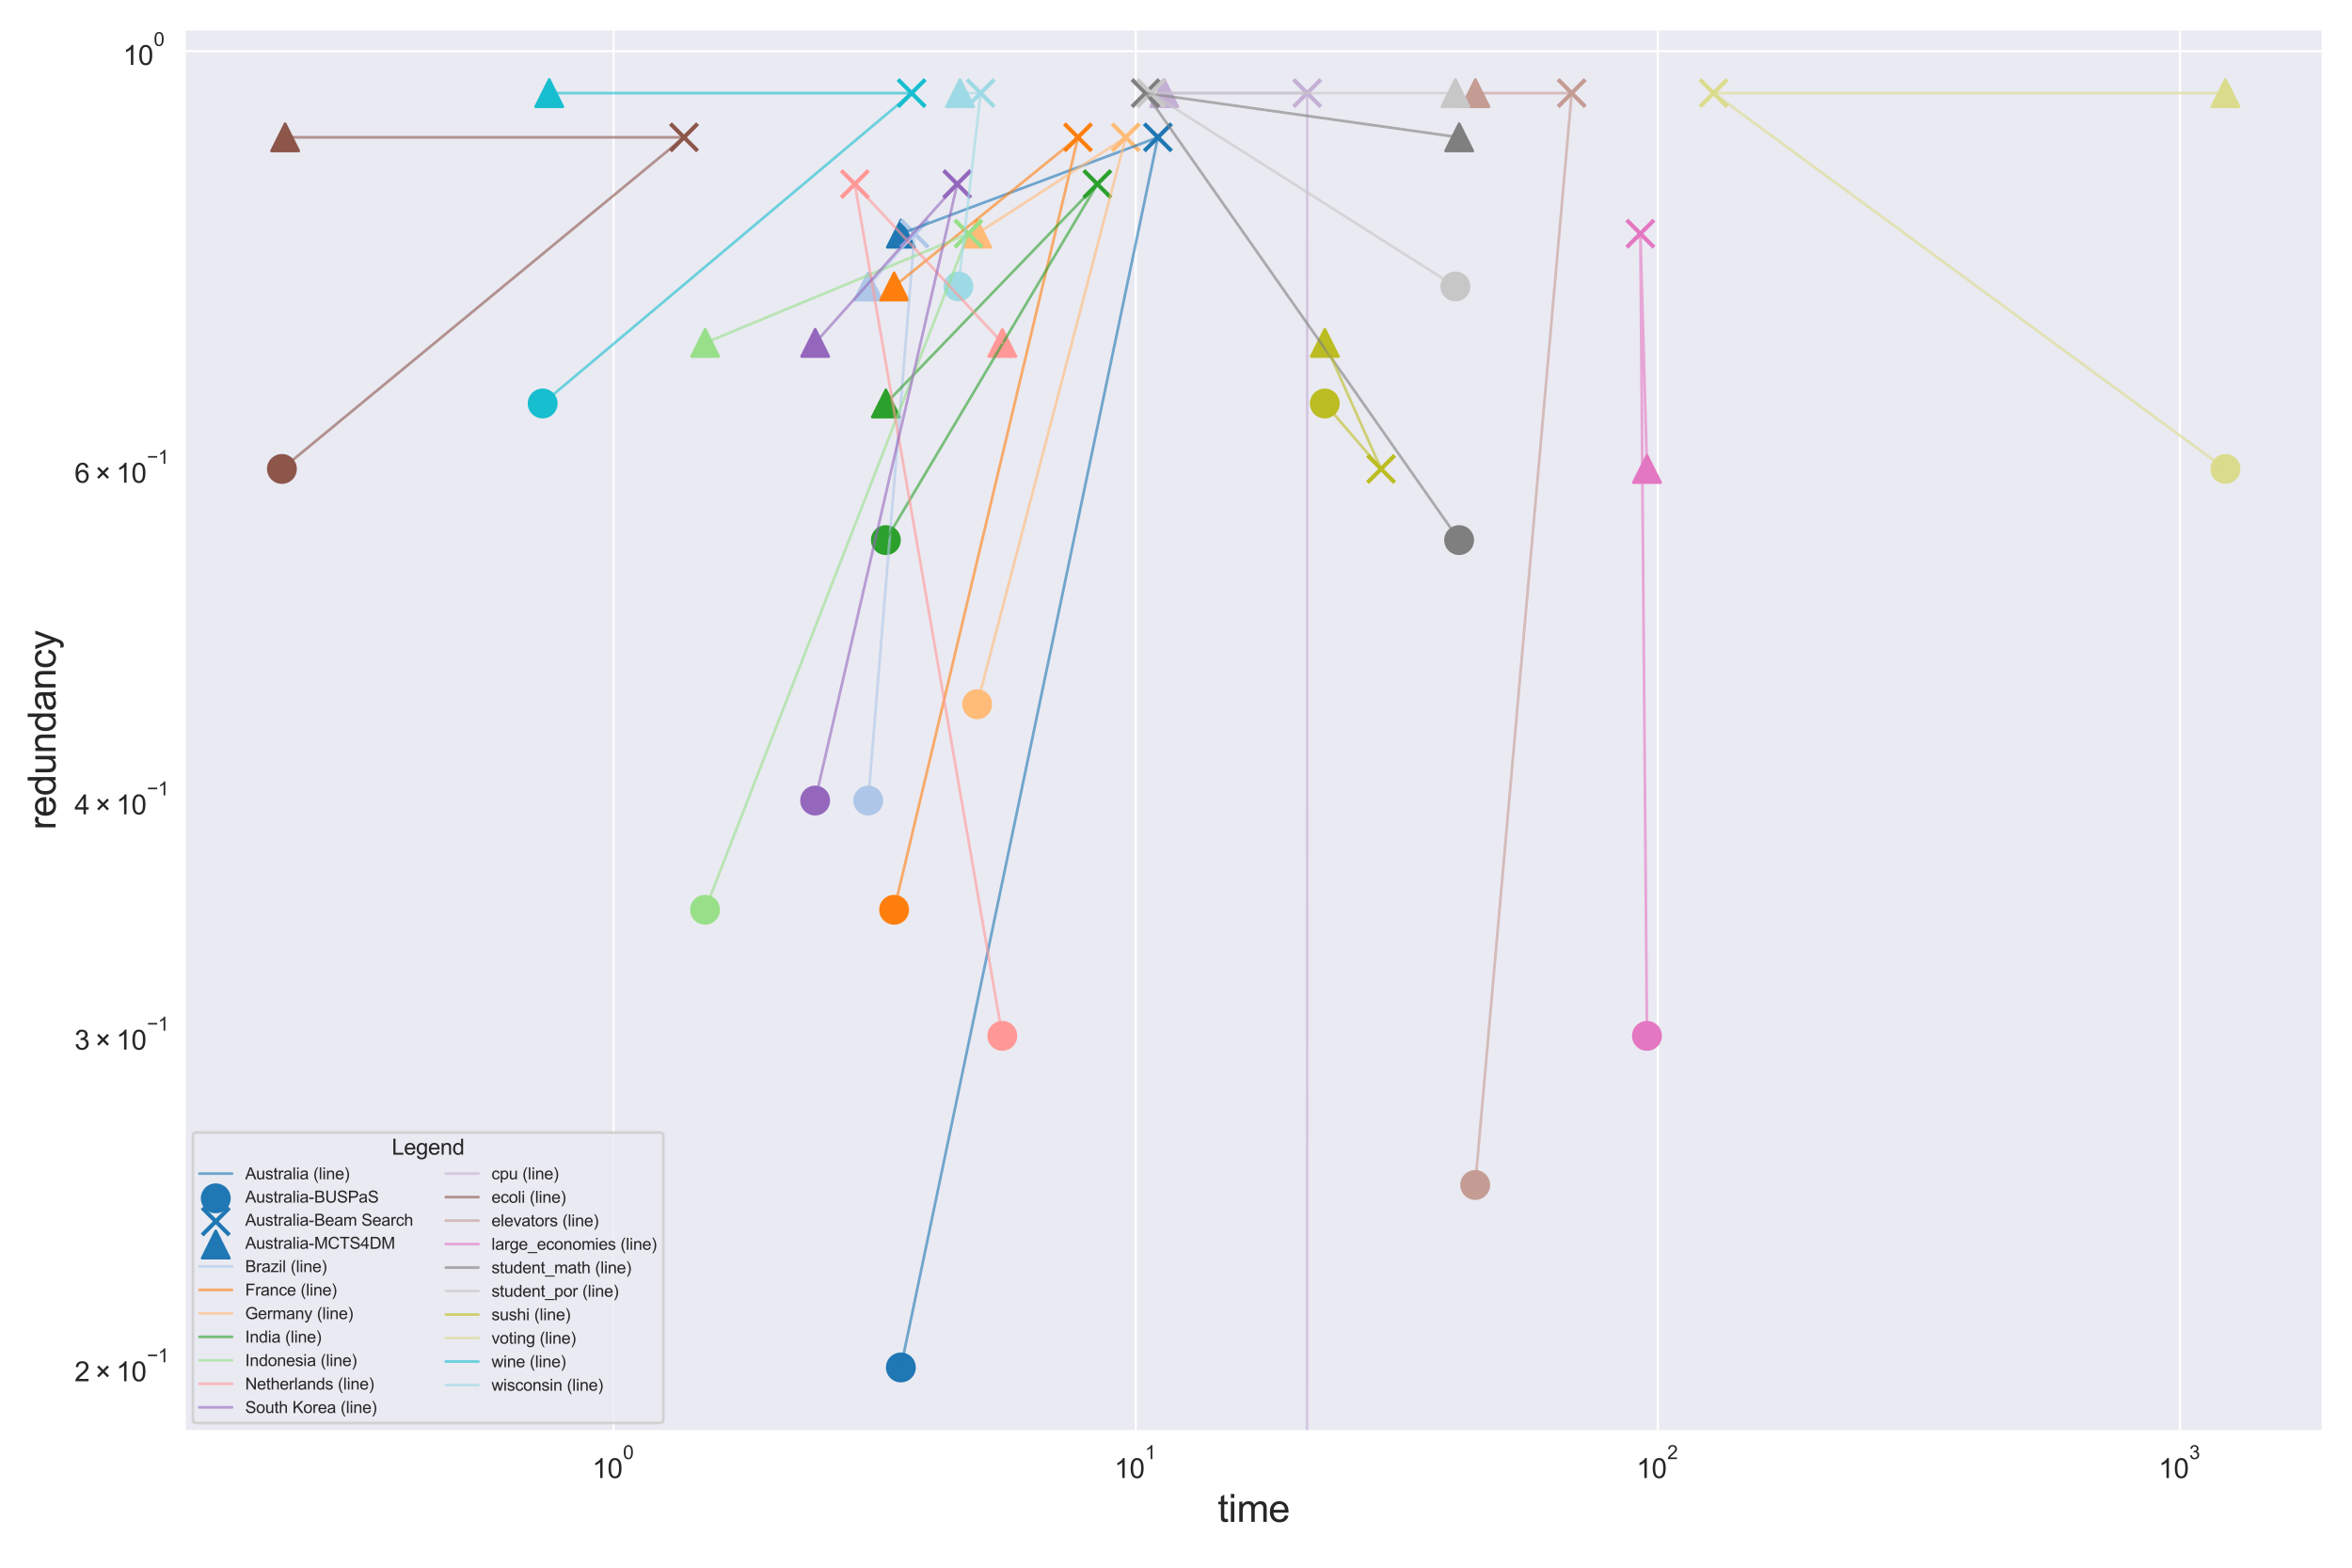 <?xml version="1.0" encoding="utf-8" standalone="no"?>
<!DOCTYPE svg PUBLIC "-//W3C//DTD SVG 1.1//EN"
  "http://www.w3.org/Graphics/SVG/1.1/DTD/svg11.dtd">
<svg xmlns:xlink="http://www.w3.org/1999/xlink" width="864pt" height="576pt" viewBox="0 0 864 576" xmlns="http://www.w3.org/2000/svg" version="1.1">
 <defs>
  <style type="text/css">*{stroke-linejoin: round; stroke-linecap: butt}</style>
 </defs>
 <g id="figure_1">
  <g id="patch_1">
   <path d="M 0 576 
L 864 576 
L 864 0 
L 0 0 
z
" style="fill: #ffffff"/>
  </g>
  <g id="axes_1">
   <g id="patch_2">
    <path d="M 67.863 525.847 
L 853.2 525.847 
L 853.2 10.8 
L 67.863 10.8 
z
" style="fill: #eaeaf2"/>
   </g>
   <g id="matplotlib.axis_1">
    <g id="xtick_1">
     <g id="line2d_1">
      <path d="M 225.399 525.847 
L 225.399 10.8 
" clip-path="url(#pe395de51d6)" style="fill: none; stroke: #ffffff; stroke-width: 0.8; stroke-linecap: round"/>
     </g>
     <g id="text_1">
      <!-- $\mathdefault{10^{0}}$ -->
      <g style="fill: #262626" transform="translate(217.549 543.159) scale(0.1 -0.1)">
       <defs>
        <path id="ArialMT-31" d="M 2384 0 
L 1822 0 
L 1822 3584 
Q 1619 3391 1289 3197 
Q 959 3003 697 2906 
L 697 3450 
Q 1169 3672 1522 3987 
Q 1875 4303 2022 4600 
L 2384 4600 
L 2384 0 
z
" transform="scale(0.016)"/>
        <path id="ArialMT-30" d="M 266 2259 
Q 266 3072 433 3567 
Q 600 4063 929 4331 
Q 1259 4600 1759 4600 
Q 2128 4600 2406 4451 
Q 2684 4303 2865 4023 
Q 3047 3744 3150 3342 
Q 3253 2941 3253 2259 
Q 3253 1453 3087 958 
Q 2922 463 2592 192 
Q 2263 -78 1759 -78 
Q 1097 -78 719 397 
Q 266 969 266 2259 
z
M 844 2259 
Q 844 1131 1108 757 
Q 1372 384 1759 384 
Q 2147 384 2411 759 
Q 2675 1134 2675 2259 
Q 2675 3391 2411 3762 
Q 2147 4134 1753 4134 
Q 1366 4134 1134 3806 
Q 844 3388 844 2259 
z
" transform="scale(0.016)"/>
       </defs>
       <use xlink:href="#ArialMT-31" transform="translate(0 0.994)"/>
       <use xlink:href="#ArialMT-30" transform="translate(55.615 0.994)"/>
       <use xlink:href="#ArialMT-30" transform="translate(112.973 70.688) scale(0.7)"/>
      </g>
     </g>
    </g>
    <g id="xtick_2">
     <g id="line2d_2">
      <path d="M 417.19 525.847 
L 417.19 10.8 
" clip-path="url(#pe395de51d6)" style="fill: none; stroke: #ffffff; stroke-width: 0.8; stroke-linecap: round"/>
     </g>
     <g id="text_2">
      <!-- $\mathdefault{10^{1}}$ -->
      <g style="fill: #262626" transform="translate(409.34 543.159) scale(0.1 -0.1)">
       <use xlink:href="#ArialMT-31" transform="translate(0 0.994)"/>
       <use xlink:href="#ArialMT-30" transform="translate(55.615 0.994)"/>
       <use xlink:href="#ArialMT-31" transform="translate(112.973 70.688) scale(0.7)"/>
      </g>
     </g>
    </g>
    <g id="xtick_3">
     <g id="line2d_3">
      <path d="M 608.981 525.847 
L 608.981 10.8 
" clip-path="url(#pe395de51d6)" style="fill: none; stroke: #ffffff; stroke-width: 0.8; stroke-linecap: round"/>
     </g>
     <g id="text_3">
      <!-- $\mathdefault{10^{2}}$ -->
      <g style="fill: #262626" transform="translate(601.131 543.159) scale(0.1 -0.1)">
       <defs>
        <path id="ArialMT-32" d="M 3222 541 
L 3222 0 
L 194 0 
Q 188 203 259 391 
Q 375 700 629 1000 
Q 884 1300 1366 1694 
Q 2113 2306 2375 2664 
Q 2638 3022 2638 3341 
Q 2638 3675 2398 3904 
Q 2159 4134 1775 4134 
Q 1369 4134 1125 3890 
Q 881 3647 878 3216 
L 300 3275 
Q 359 3922 746 4261 
Q 1134 4600 1788 4600 
Q 2447 4600 2831 4234 
Q 3216 3869 3216 3328 
Q 3216 3053 3103 2787 
Q 2991 2522 2730 2228 
Q 2469 1934 1863 1422 
Q 1356 997 1212 845 
Q 1069 694 975 541 
L 3222 541 
z
" transform="scale(0.016)"/>
       </defs>
       <use xlink:href="#ArialMT-31" transform="translate(0 0.994)"/>
       <use xlink:href="#ArialMT-30" transform="translate(55.615 0.994)"/>
       <use xlink:href="#ArialMT-32" transform="translate(112.973 70.688) scale(0.7)"/>
      </g>
     </g>
    </g>
    <g id="xtick_4">
     <g id="line2d_4">
      <path d="M 800.772 525.847 
L 800.772 10.8 
" clip-path="url(#pe395de51d6)" style="fill: none; stroke: #ffffff; stroke-width: 0.8; stroke-linecap: round"/>
     </g>
     <g id="text_4">
      <!-- $\mathdefault{10^{3}}$ -->
      <g style="fill: #262626" transform="translate(792.922 543.159) scale(0.1 -0.1)">
       <defs>
        <path id="ArialMT-33" d="M 269 1209 
L 831 1284 
Q 928 806 1161 595 
Q 1394 384 1728 384 
Q 2125 384 2398 659 
Q 2672 934 2672 1341 
Q 2672 1728 2419 1979 
Q 2166 2231 1775 2231 
Q 1616 2231 1378 2169 
L 1441 2663 
Q 1497 2656 1531 2656 
Q 1891 2656 2178 2843 
Q 2466 3031 2466 3422 
Q 2466 3731 2256 3934 
Q 2047 4138 1716 4138 
Q 1388 4138 1169 3931 
Q 950 3725 888 3313 
L 325 3413 
Q 428 3978 793 4289 
Q 1159 4600 1703 4600 
Q 2078 4600 2393 4439 
Q 2709 4278 2876 4000 
Q 3044 3722 3044 3409 
Q 3044 3113 2884 2869 
Q 2725 2625 2413 2481 
Q 2819 2388 3044 2092 
Q 3269 1797 3269 1353 
Q 3269 753 2831 336 
Q 2394 -81 1725 -81 
Q 1122 -81 723 278 
Q 325 638 269 1209 
z
" transform="scale(0.016)"/>
       </defs>
       <use xlink:href="#ArialMT-31" transform="translate(0 0.994)"/>
       <use xlink:href="#ArialMT-30" transform="translate(55.615 0.994)"/>
       <use xlink:href="#ArialMT-33" transform="translate(112.973 70.688) scale(0.7)"/>
      </g>
     </g>
    </g>
    <g id="xtick_5"/>
    <g id="xtick_6"/>
    <g id="xtick_7"/>
    <g id="xtick_8"/>
    <g id="xtick_9"/>
    <g id="xtick_10"/>
    <g id="xtick_11"/>
    <g id="xtick_12"/>
    <g id="xtick_13"/>
    <g id="xtick_14"/>
    <g id="xtick_15"/>
    <g id="xtick_16"/>
    <g id="xtick_17"/>
    <g id="xtick_18"/>
    <g id="xtick_19"/>
    <g id="xtick_20"/>
    <g id="xtick_21"/>
    <g id="xtick_22"/>
    <g id="xtick_23"/>
    <g id="xtick_24"/>
    <g id="xtick_25"/>
    <g id="xtick_26"/>
    <g id="xtick_27"/>
    <g id="xtick_28"/>
    <g id="xtick_29"/>
    <g id="xtick_30"/>
    <g id="xtick_31"/>
    <g id="xtick_32"/>
    <g id="xtick_33"/>
    <g id="xtick_34"/>
    <g id="xtick_35"/>
    <g id="xtick_36"/>
    <g id="text_5">
     <!-- time -->
     <g style="fill: #262626" transform="translate(447.308 559.168) scale(0.14 -0.14)">
      <defs>
       <path id="ArialMT-74" d="M 1650 503 
L 1731 6 
Q 1494 -44 1306 -44 
Q 1000 -44 831 53 
Q 663 150 594 308 
Q 525 466 525 972 
L 525 2881 
L 113 2881 
L 113 3319 
L 525 3319 
L 525 4141 
L 1084 4478 
L 1084 3319 
L 1650 3319 
L 1650 2881 
L 1084 2881 
L 1084 941 
Q 1084 700 1114 631 
Q 1144 563 1211 522 
Q 1278 481 1403 481 
Q 1497 481 1650 503 
z
" transform="scale(0.016)"/>
       <path id="ArialMT-69" d="M 425 3934 
L 425 4581 
L 988 4581 
L 988 3934 
L 425 3934 
z
M 425 0 
L 425 3319 
L 988 3319 
L 988 0 
L 425 0 
z
" transform="scale(0.016)"/>
       <path id="ArialMT-6d" d="M 422 0 
L 422 3319 
L 925 3319 
L 925 2853 
Q 1081 3097 1340 3245 
Q 1600 3394 1931 3394 
Q 2300 3394 2536 3241 
Q 2772 3088 2869 2813 
Q 3263 3394 3894 3394 
Q 4388 3394 4653 3120 
Q 4919 2847 4919 2278 
L 4919 0 
L 4359 0 
L 4359 2091 
Q 4359 2428 4304 2576 
Q 4250 2725 4106 2815 
Q 3963 2906 3769 2906 
Q 3419 2906 3187 2673 
Q 2956 2441 2956 1928 
L 2956 0 
L 2394 0 
L 2394 2156 
Q 2394 2531 2256 2718 
Q 2119 2906 1806 2906 
Q 1569 2906 1367 2781 
Q 1166 2656 1075 2415 
Q 984 2175 984 1722 
L 984 0 
L 422 0 
z
" transform="scale(0.016)"/>
       <path id="ArialMT-65" d="M 2694 1069 
L 3275 997 
Q 3138 488 2766 206 
Q 2394 -75 1816 -75 
Q 1088 -75 661 373 
Q 234 822 234 1631 
Q 234 2469 665 2931 
Q 1097 3394 1784 3394 
Q 2450 3394 2872 2941 
Q 3294 2488 3294 1666 
Q 3294 1616 3291 1516 
L 816 1516 
Q 847 969 1125 678 
Q 1403 388 1819 388 
Q 2128 388 2347 550 
Q 2566 713 2694 1069 
z
M 847 1978 
L 2700 1978 
Q 2663 2397 2488 2606 
Q 2219 2931 1791 2931 
Q 1403 2931 1139 2672 
Q 875 2413 847 1978 
z
" transform="scale(0.016)"/>
      </defs>
      <use xlink:href="#ArialMT-74"/>
      <use xlink:href="#ArialMT-69" x="27.783"/>
      <use xlink:href="#ArialMT-6d" x="50"/>
      <use xlink:href="#ArialMT-65" x="133.301"/>
     </g>
    </g>
   </g>
   <g id="matplotlib.axis_2">
    <g id="ytick_1">
     <g id="line2d_5">
      <path d="M 67.863 18.798 
L 853.2 18.798 
" clip-path="url(#pe395de51d6)" style="fill: none; stroke: #ffffff; stroke-width: 0.8; stroke-linecap: round"/>
     </g>
     <g id="text_6">
      <!-- $\mathdefault{10^{0}}$ -->
      <g style="fill: #262626" transform="translate(45.163 23.954) scale(0.1 -0.1)">
       <use xlink:href="#ArialMT-31" transform="translate(0 0.994)"/>
       <use xlink:href="#ArialMT-30" transform="translate(55.615 0.994)"/>
       <use xlink:href="#ArialMT-30" transform="translate(112.973 70.688) scale(0.7)"/>
      </g>
     </g>
    </g>
    <g id="ytick_2">
     <g id="text_7">
      <!-- $\mathdefault{2\times10^{-1}}$ -->
      <g style="fill: #262626" transform="translate(27.363 507.592) scale(0.1 -0.1)">
       <defs>
        <path id="ArialMT-d7" d="M 503 1278 
L 1488 2263 
L 506 3244 
L 888 3625 
L 1869 2644 
L 2847 3622 
L 3222 3244 
L 2247 2266 
L 3228 1284 
L 2847 903 
L 1866 1884 
L 881 900 
L 503 1278 
z
" transform="scale(0.016)"/>
        <path id="ArialMT-2212" d="M 3381 1997 
L 356 1997 
L 356 2522 
L 3381 2522 
L 3381 1997 
z
" transform="scale(0.016)"/>
       </defs>
       <use xlink:href="#ArialMT-32" transform="translate(0 0.994)"/>
       <use xlink:href="#ArialMT-d7" transform="translate(75.098 0.994)"/>
       <use xlink:href="#ArialMT-31" transform="translate(152.979 0.994)"/>
       <use xlink:href="#ArialMT-30" transform="translate(208.594 0.994)"/>
       <use xlink:href="#ArialMT-2212" transform="translate(265.951 70.688) scale(0.7)"/>
       <use xlink:href="#ArialMT-31" transform="translate(306.83 70.688) scale(0.7)"/>
      </g>
     </g>
    </g>
    <g id="ytick_3">
     <g id="text_8">
      <!-- $\mathdefault{3\times10^{-1}}$ -->
      <g style="fill: #262626" transform="translate(27.363 385.749) scale(0.1 -0.1)">
       <use xlink:href="#ArialMT-33" transform="translate(0 0.994)"/>
       <use xlink:href="#ArialMT-d7" transform="translate(75.098 0.994)"/>
       <use xlink:href="#ArialMT-31" transform="translate(152.979 0.994)"/>
       <use xlink:href="#ArialMT-30" transform="translate(208.594 0.994)"/>
       <use xlink:href="#ArialMT-2212" transform="translate(265.951 70.688) scale(0.7)"/>
       <use xlink:href="#ArialMT-31" transform="translate(306.83 70.688) scale(0.7)"/>
      </g>
     </g>
    </g>
    <g id="ytick_4">
     <g id="text_9">
      <!-- $\mathdefault{4\times10^{-1}}$ -->
      <g style="fill: #262626" transform="translate(27.363 299.3) scale(0.1 -0.1)">
       <defs>
        <path id="ArialMT-34" d="M 2069 0 
L 2069 1097 
L 81 1097 
L 81 1613 
L 2172 4581 
L 2631 4581 
L 2631 1613 
L 3250 1613 
L 3250 1097 
L 2631 1097 
L 2631 0 
L 2069 0 
z
M 2069 1613 
L 2069 3678 
L 634 1613 
L 2069 1613 
z
" transform="scale(0.016)"/>
       </defs>
       <use xlink:href="#ArialMT-34" transform="translate(0 0.994)"/>
       <use xlink:href="#ArialMT-d7" transform="translate(75.098 0.994)"/>
       <use xlink:href="#ArialMT-31" transform="translate(152.979 0.994)"/>
       <use xlink:href="#ArialMT-30" transform="translate(208.594 0.994)"/>
       <use xlink:href="#ArialMT-2212" transform="translate(265.951 70.688) scale(0.7)"/>
       <use xlink:href="#ArialMT-31" transform="translate(306.83 70.688) scale(0.7)"/>
      </g>
     </g>
    </g>
    <g id="ytick_5"/>
    <g id="ytick_6">
     <g id="text_10">
      <!-- $\mathdefault{6\times10^{-1}}$ -->
      <g style="fill: #262626" transform="translate(27.363 177.457) scale(0.1 -0.1)">
       <defs>
        <path id="ArialMT-36" d="M 3184 3459 
L 2625 3416 
Q 2550 3747 2413 3897 
Q 2184 4138 1850 4138 
Q 1581 4138 1378 3988 
Q 1113 3794 959 3422 
Q 806 3050 800 2363 
Q 1003 2672 1297 2822 
Q 1591 2972 1913 2972 
Q 2475 2972 2870 2558 
Q 3266 2144 3266 1488 
Q 3266 1056 3080 686 
Q 2894 316 2569 119 
Q 2244 -78 1831 -78 
Q 1128 -78 684 439 
Q 241 956 241 2144 
Q 241 3472 731 4075 
Q 1159 4600 1884 4600 
Q 2425 4600 2770 4297 
Q 3116 3994 3184 3459 
z
M 888 1484 
Q 888 1194 1011 928 
Q 1134 663 1356 523 
Q 1578 384 1822 384 
Q 2178 384 2434 671 
Q 2691 959 2691 1453 
Q 2691 1928 2437 2201 
Q 2184 2475 1800 2475 
Q 1419 2475 1153 2201 
Q 888 1928 888 1484 
z
" transform="scale(0.016)"/>
       </defs>
       <use xlink:href="#ArialMT-36" transform="translate(0 0.994)"/>
       <use xlink:href="#ArialMT-d7" transform="translate(75.098 0.994)"/>
       <use xlink:href="#ArialMT-31" transform="translate(152.979 0.994)"/>
       <use xlink:href="#ArialMT-30" transform="translate(208.594 0.994)"/>
       <use xlink:href="#ArialMT-2212" transform="translate(265.951 70.688) scale(0.7)"/>
       <use xlink:href="#ArialMT-31" transform="translate(306.83 70.688) scale(0.7)"/>
      </g>
     </g>
    </g>
    <g id="ytick_7"/>
    <g id="ytick_8"/>
    <g id="ytick_9"/>
    <g id="text_11">
     <!-- redundancy -->
     <g style="fill: #262626" transform="translate(20.416 304.903) rotate(-90) scale(0.14 -0.14)">
      <defs>
       <path id="ArialMT-72" d="M 416 0 
L 416 3319 
L 922 3319 
L 922 2816 
Q 1116 3169 1280 3281 
Q 1444 3394 1641 3394 
Q 1925 3394 2219 3213 
L 2025 2691 
Q 1819 2813 1613 2813 
Q 1428 2813 1281 2702 
Q 1134 2591 1072 2394 
Q 978 2094 978 1738 
L 978 0 
L 416 0 
z
" transform="scale(0.016)"/>
       <path id="ArialMT-64" d="M 2575 0 
L 2575 419 
Q 2259 -75 1647 -75 
Q 1250 -75 917 144 
Q 584 363 401 755 
Q 219 1147 219 1656 
Q 219 2153 384 2558 
Q 550 2963 881 3178 
Q 1213 3394 1622 3394 
Q 1922 3394 2156 3267 
Q 2391 3141 2538 2938 
L 2538 4581 
L 3097 4581 
L 3097 0 
L 2575 0 
z
M 797 1656 
Q 797 1019 1065 703 
Q 1334 388 1700 388 
Q 2069 388 2326 689 
Q 2584 991 2584 1609 
Q 2584 2291 2321 2609 
Q 2059 2928 1675 2928 
Q 1300 2928 1048 2622 
Q 797 2316 797 1656 
z
" transform="scale(0.016)"/>
       <path id="ArialMT-75" d="M 2597 0 
L 2597 488 
Q 2209 -75 1544 -75 
Q 1250 -75 995 37 
Q 741 150 617 320 
Q 494 491 444 738 
Q 409 903 409 1263 
L 409 3319 
L 972 3319 
L 972 1478 
Q 972 1038 1006 884 
Q 1059 663 1231 536 
Q 1403 409 1656 409 
Q 1909 409 2131 539 
Q 2353 669 2445 892 
Q 2538 1116 2538 1541 
L 2538 3319 
L 3100 3319 
L 3100 0 
L 2597 0 
z
" transform="scale(0.016)"/>
       <path id="ArialMT-6e" d="M 422 0 
L 422 3319 
L 928 3319 
L 928 2847 
Q 1294 3394 1984 3394 
Q 2284 3394 2536 3286 
Q 2788 3178 2913 3003 
Q 3038 2828 3088 2588 
Q 3119 2431 3119 2041 
L 3119 0 
L 2556 0 
L 2556 2019 
Q 2556 2363 2490 2533 
Q 2425 2703 2258 2804 
Q 2091 2906 1866 2906 
Q 1506 2906 1245 2678 
Q 984 2450 984 1813 
L 984 0 
L 422 0 
z
" transform="scale(0.016)"/>
       <path id="ArialMT-61" d="M 2588 409 
Q 2275 144 1986 34 
Q 1697 -75 1366 -75 
Q 819 -75 525 192 
Q 231 459 231 875 
Q 231 1119 342 1320 
Q 453 1522 633 1644 
Q 813 1766 1038 1828 
Q 1203 1872 1538 1913 
Q 2219 1994 2541 2106 
Q 2544 2222 2544 2253 
Q 2544 2597 2384 2738 
Q 2169 2928 1744 2928 
Q 1347 2928 1158 2789 
Q 969 2650 878 2297 
L 328 2372 
Q 403 2725 575 2942 
Q 747 3159 1072 3276 
Q 1397 3394 1825 3394 
Q 2250 3394 2515 3294 
Q 2781 3194 2906 3042 
Q 3031 2891 3081 2659 
Q 3109 2516 3109 2141 
L 3109 1391 
Q 3109 606 3145 398 
Q 3181 191 3288 0 
L 2700 0 
Q 2613 175 2588 409 
z
M 2541 1666 
Q 2234 1541 1622 1453 
Q 1275 1403 1131 1340 
Q 988 1278 909 1158 
Q 831 1038 831 891 
Q 831 666 1001 516 
Q 1172 366 1500 366 
Q 1825 366 2078 508 
Q 2331 650 2450 897 
Q 2541 1088 2541 1459 
L 2541 1666 
z
" transform="scale(0.016)"/>
       <path id="ArialMT-63" d="M 2588 1216 
L 3141 1144 
Q 3050 572 2676 248 
Q 2303 -75 1759 -75 
Q 1078 -75 664 370 
Q 250 816 250 1647 
Q 250 2184 428 2587 
Q 606 2991 970 3192 
Q 1334 3394 1763 3394 
Q 2303 3394 2647 3120 
Q 2991 2847 3088 2344 
L 2541 2259 
Q 2463 2594 2264 2762 
Q 2066 2931 1784 2931 
Q 1359 2931 1093 2626 
Q 828 2322 828 1663 
Q 828 994 1084 691 
Q 1341 388 1753 388 
Q 2084 388 2306 591 
Q 2528 794 2588 1216 
z
" transform="scale(0.016)"/>
       <path id="ArialMT-79" d="M 397 -1278 
L 334 -750 
Q 519 -800 656 -800 
Q 844 -800 956 -737 
Q 1069 -675 1141 -563 
Q 1194 -478 1313 -144 
Q 1328 -97 1363 -6 
L 103 3319 
L 709 3319 
L 1400 1397 
Q 1534 1031 1641 628 
Q 1738 1016 1872 1384 
L 2581 3319 
L 3144 3319 
L 1881 -56 
Q 1678 -603 1566 -809 
Q 1416 -1088 1222 -1217 
Q 1028 -1347 759 -1347 
Q 597 -1347 397 -1278 
z
" transform="scale(0.016)"/>
      </defs>
      <use xlink:href="#ArialMT-72"/>
      <use xlink:href="#ArialMT-65" x="33.301"/>
      <use xlink:href="#ArialMT-64" x="88.916"/>
      <use xlink:href="#ArialMT-75" x="144.531"/>
      <use xlink:href="#ArialMT-6e" x="200.146"/>
      <use xlink:href="#ArialMT-64" x="255.762"/>
      <use xlink:href="#ArialMT-61" x="311.377"/>
      <use xlink:href="#ArialMT-6e" x="366.992"/>
      <use xlink:href="#ArialMT-63" x="422.607"/>
      <use xlink:href="#ArialMT-79" x="472.607"/>
     </g>
    </g>
   </g>
   <g id="PathCollection_1">
    <defs>
     <path id="m797f0a23e7" d="M 0 5 
C 1.326 5 2.598 4.473 3.536 3.536 
C 4.473 2.598 5 1.326 5 0 
C 5 -1.326 4.473 -2.598 3.536 -3.536 
C 2.598 -4.473 1.326 -5 0 -5 
C -1.326 -5 -2.598 -4.473 -3.536 -3.536 
C -4.473 -2.598 -5 -1.326 -5 0 
C -5 1.326 -4.473 2.598 -3.536 3.536 
C -2.598 4.473 -1.326 5 0 5 
z
" style="stroke: #1f77b4"/>
    </defs>
    <g clip-path="url(#pe395de51d6)">
     <use xlink:href="#m797f0a23e7" x="330.932" y="502.435" style="fill: #1f77b4; stroke: #1f77b4"/>
    </g>
   </g>
   <g id="PathCollection_2">
    <defs>
     <path id="mb19e3940ec" d="M -5 5 
L 5 -5 
M -5 -5 
L 5 5 
" style="stroke: #1f77b4; stroke-width: 1.5"/>
    </defs>
    <g clip-path="url(#pe395de51d6)">
     <use xlink:href="#mb19e3940ec" x="425.36" y="50.458" style="fill: #1f77b4; stroke: #1f77b4; stroke-width: 1.5"/>
    </g>
   </g>
   <g id="PathCollection_3">
    <defs>
     <path id="mb1a37463fe" d="M 0 -5 
L -5 5 
L 5 5 
z
" style="stroke: #1f77b4"/>
    </defs>
    <g clip-path="url(#pe395de51d6)">
     <use xlink:href="#mb1a37463fe" x="330.953" y="85.852" style="fill: #1f77b4; stroke: #1f77b4"/>
    </g>
   </g>
   <g id="PathCollection_4">
    <defs>
     <path id="ma763c16000" d="M 0 5 
C 1.326 5 2.598 4.473 3.536 3.536 
C 4.473 2.598 5 1.326 5 0 
C 5 -1.326 4.473 -2.598 3.536 -3.536 
C 2.598 -4.473 1.326 -5 0 -5 
C -1.326 -5 -2.598 -4.473 -3.536 -3.536 
C -4.473 -2.598 -5 -1.326 -5 0 
C -5 1.326 -4.473 2.598 -3.536 3.536 
C -2.598 4.473 -1.326 5 0 5 
z
" style="stroke: #aec7e8"/>
    </defs>
    <g clip-path="url(#pe395de51d6)">
     <use xlink:href="#ma763c16000" x="318.933" y="294.144" style="fill: #aec7e8; stroke: #aec7e8"/>
    </g>
   </g>
   <g id="PathCollection_5">
    <defs>
     <path id="m6e6fca13b5" d="M -5 5 
L 5 -5 
M -5 -5 
L 5 5 
" style="stroke: #aec7e8; stroke-width: 1.5"/>
    </defs>
    <g clip-path="url(#pe395de51d6)">
     <use xlink:href="#m6e6fca13b5" x="335.981" y="85.852" style="fill: #aec7e8; stroke: #aec7e8; stroke-width: 1.5"/>
    </g>
   </g>
   <g id="PathCollection_6">
    <defs>
     <path id="mf9455ec01f" d="M 0 -5 
L -5 5 
L 5 5 
z
" style="stroke: #aec7e8"/>
    </defs>
    <g clip-path="url(#pe395de51d6)">
     <use xlink:href="#mf9455ec01f" x="318.933" y="105.246" style="fill: #aec7e8; stroke: #aec7e8"/>
    </g>
   </g>
   <g id="PathCollection_7">
    <defs>
     <path id="m223a28c182" d="M 0 5 
C 1.326 5 2.598 4.473 3.536 3.536 
C 4.473 2.598 5 1.326 5 0 
C 5 -1.326 4.473 -2.598 3.536 -3.536 
C 2.598 -4.473 1.326 -5 0 -5 
C -1.326 -5 -2.598 -4.473 -3.536 -3.536 
C -4.473 -2.598 -5 -1.326 -5 0 
C -5 1.326 -4.473 2.598 -3.536 3.536 
C -2.598 4.473 -1.326 5 0 5 
z
" style="stroke: #ff7f0e"/>
    </defs>
    <g clip-path="url(#pe395de51d6)">
     <use xlink:href="#m223a28c182" x="328.454" y="334.27" style="fill: #ff7f0e; stroke: #ff7f0e"/>
    </g>
   </g>
   <g id="PathCollection_8">
    <defs>
     <path id="m7c2f43abb8" d="M -5 5 
L 5 -5 
M -5 -5 
L 5 5 
" style="stroke: #ff7f0e; stroke-width: 1.5"/>
    </defs>
    <g clip-path="url(#pe395de51d6)">
     <use xlink:href="#m7c2f43abb8" x="395.995" y="50.458" style="fill: #ff7f0e; stroke: #ff7f0e; stroke-width: 1.5"/>
    </g>
   </g>
   <g id="PathCollection_9">
    <defs>
     <path id="md1d0ea218e" d="M 0 -5 
L -5 5 
L 5 5 
z
" style="stroke: #ff7f0e"/>
    </defs>
    <g clip-path="url(#pe395de51d6)">
     <use xlink:href="#md1d0ea218e" x="328.467" y="105.246" style="fill: #ff7f0e; stroke: #ff7f0e"/>
    </g>
   </g>
   <g id="PathCollection_10">
    <defs>
     <path id="m4a4041be2b" d="M 0 5 
C 1.326 5 2.598 4.473 3.536 3.536 
C 4.473 2.598 5 1.326 5 0 
C 5 -1.326 4.473 -2.598 3.536 -3.536 
C 2.598 -4.473 1.326 -5 0 -5 
C -1.326 -5 -2.598 -4.473 -3.536 -3.536 
C -4.473 -2.598 -5 -1.326 -5 0 
C -5 1.326 -4.473 2.598 -3.536 3.536 
C -2.598 4.473 -1.326 5 0 5 
z
" style="stroke: #ffbb78"/>
    </defs>
    <g clip-path="url(#pe395de51d6)">
     <use xlink:href="#m4a4041be2b" x="358.964" y="258.75" style="fill: #ffbb78; stroke: #ffbb78"/>
    </g>
   </g>
   <g id="PathCollection_11">
    <defs>
     <path id="m725587e66d" d="M -5 5 
L 5 -5 
M -5 -5 
L 5 5 
" style="stroke: #ffbb78; stroke-width: 1.5"/>
    </defs>
    <g clip-path="url(#pe395de51d6)">
     <use xlink:href="#m725587e66d" x="413.534" y="50.458" style="fill: #ffbb78; stroke: #ffbb78; stroke-width: 1.5"/>
    </g>
   </g>
   <g id="PathCollection_12">
    <defs>
     <path id="m78672389cc" d="M 0 -5 
L -5 5 
L 5 5 
z
" style="stroke: #ffbb78"/>
    </defs>
    <g clip-path="url(#pe395de51d6)">
     <use xlink:href="#m78672389cc" x="358.964" y="85.852" style="fill: #ffbb78; stroke: #ffbb78"/>
    </g>
   </g>
   <g id="PathCollection_13">
    <defs>
     <path id="m8f29356d83" d="M 0 5 
C 1.326 5 2.598 4.473 3.536 3.536 
C 4.473 2.598 5 1.326 5 0 
C 5 -1.326 4.473 -2.598 3.536 -3.536 
C 2.598 -4.473 1.326 -5 0 -5 
C -1.326 -5 -2.598 -4.473 -3.536 -3.536 
C -4.473 -2.598 -5 -1.326 -5 0 
C -5 1.326 -4.473 2.598 -3.536 3.536 
C -2.598 4.473 -1.326 5 0 5 
z
" style="stroke: #2ca02c"/>
    </defs>
    <g clip-path="url(#pe395de51d6)">
     <use xlink:href="#m8f29356d83" x="325.418" y="198.448" style="fill: #2ca02c; stroke: #2ca02c"/>
    </g>
   </g>
   <g id="PathCollection_14">
    <defs>
     <path id="m1875437c74" d="M -5 5 
L 5 -5 
M -5 -5 
L 5 5 
" style="stroke: #2ca02c; stroke-width: 1.5"/>
    </defs>
    <g clip-path="url(#pe395de51d6)">
     <use xlink:href="#m1875437c74" x="403.112" y="67.635" style="fill: #2ca02c; stroke: #2ca02c; stroke-width: 1.5"/>
    </g>
   </g>
   <g id="PathCollection_15">
    <defs>
     <path id="md238e3e91c" d="M 0 -5 
L -5 5 
L 5 5 
z
" style="stroke: #2ca02c"/>
    </defs>
    <g clip-path="url(#pe395de51d6)">
     <use xlink:href="#md238e3e91c" x="325.421" y="148.248" style="fill: #2ca02c; stroke: #2ca02c"/>
    </g>
   </g>
   <g id="PathCollection_16">
    <defs>
     <path id="m6a6f0d4029" d="M 0 5 
C 1.326 5 2.598 4.473 3.536 3.536 
C 4.473 2.598 5 1.326 5 0 
C 5 -1.326 4.473 -2.598 3.536 -3.536 
C 2.598 -4.473 1.326 -5 0 -5 
C -1.326 -5 -2.598 -4.473 -3.536 -3.536 
C -4.473 -2.598 -5 -1.326 -5 0 
C -5 1.326 -4.473 2.598 -3.536 3.536 
C -2.598 4.473 -1.326 5 0 5 
z
" style="stroke: #98df8a"/>
    </defs>
    <g clip-path="url(#pe395de51d6)">
     <use xlink:href="#m6a6f0d4029" x="259.001" y="334.27" style="fill: #98df8a; stroke: #98df8a"/>
    </g>
   </g>
   <g id="PathCollection_17">
    <defs>
     <path id="m8eb4efa73e" d="M -5 5 
L 5 -5 
M -5 -5 
L 5 5 
" style="stroke: #98df8a; stroke-width: 1.5"/>
    </defs>
    <g clip-path="url(#pe395de51d6)">
     <use xlink:href="#m8eb4efa73e" x="355.741" y="85.852" style="fill: #98df8a; stroke: #98df8a; stroke-width: 1.5"/>
    </g>
   </g>
   <g id="PathCollection_18">
    <defs>
     <path id="md5516911b8" d="M 0 -5 
L -5 5 
L 5 5 
z
" style="stroke: #98df8a"/>
    </defs>
    <g clip-path="url(#pe395de51d6)">
     <use xlink:href="#md5516911b8" x="259.038" y="125.979" style="fill: #98df8a; stroke: #98df8a"/>
    </g>
   </g>
   <g id="PathCollection_19">
    <defs>
     <path id="m58e0a63acb" d="M 0 5 
C 1.326 5 2.598 4.473 3.536 3.536 
C 4.473 2.598 5 1.326 5 0 
C 5 -1.326 4.473 -2.598 3.536 -3.536 
C 2.598 -4.473 1.326 -5 0 -5 
C -1.326 -5 -2.598 -4.473 -3.536 -3.536 
C -4.473 -2.598 -5 -1.326 -5 0 
C -5 1.326 -4.473 2.598 -3.536 3.536 
C -2.598 4.473 -1.326 5 0 5 
z
" style="stroke: #ff9896"/>
    </defs>
    <g clip-path="url(#pe395de51d6)">
     <use xlink:href="#m58e0a63acb" x="368.193" y="380.593" style="fill: #ff9896; stroke: #ff9896"/>
    </g>
   </g>
   <g id="PathCollection_20">
    <defs>
     <path id="m1798f25d3e" d="M -5 5 
L 5 -5 
M -5 -5 
L 5 5 
" style="stroke: #ff9896; stroke-width: 1.5"/>
    </defs>
    <g clip-path="url(#pe395de51d6)">
     <use xlink:href="#m1798f25d3e" x="314.022" y="67.635" style="fill: #ff9896; stroke: #ff9896; stroke-width: 1.5"/>
    </g>
   </g>
   <g id="PathCollection_21">
    <defs>
     <path id="m8cc83d047d" d="M 0 -5 
L -5 5 
L 5 5 
z
" style="stroke: #ff9896"/>
    </defs>
    <g clip-path="url(#pe395de51d6)">
     <use xlink:href="#m8cc83d047d" x="368.202" y="125.979" style="fill: #ff9896; stroke: #ff9896"/>
    </g>
   </g>
   <g id="PathCollection_22">
    <defs>
     <path id="m0fb040b071" d="M 0 5 
C 1.326 5 2.598 4.473 3.536 3.536 
C 4.473 2.598 5 1.326 5 0 
C 5 -1.326 4.473 -2.598 3.536 -3.536 
C 2.598 -4.473 1.326 -5 0 -5 
C -1.326 -5 -2.598 -4.473 -3.536 -3.536 
C -4.473 -2.598 -5 -1.326 -5 0 
C -5 1.326 -4.473 2.598 -3.536 3.536 
C -2.598 4.473 -1.326 5 0 5 
z
" style="stroke: #9467bd"/>
    </defs>
    <g clip-path="url(#pe395de51d6)">
     <use xlink:href="#m0fb040b071" x="299.441" y="294.144" style="fill: #9467bd; stroke: #9467bd"/>
    </g>
   </g>
   <g id="PathCollection_23">
    <defs>
     <path id="md7bd79da95" d="M -5 5 
L 5 -5 
M -5 -5 
L 5 5 
" style="stroke: #9467bd; stroke-width: 1.5"/>
    </defs>
    <g clip-path="url(#pe395de51d6)">
     <use xlink:href="#md7bd79da95" x="351.626" y="67.635" style="fill: #9467bd; stroke: #9467bd; stroke-width: 1.5"/>
    </g>
   </g>
   <g id="PathCollection_24">
    <defs>
     <path id="m7830921ca1" d="M 0 -5 
L -5 5 
L 5 5 
z
" style="stroke: #9467bd"/>
    </defs>
    <g clip-path="url(#pe395de51d6)">
     <use xlink:href="#m7830921ca1" x="299.456" y="125.979" style="fill: #9467bd; stroke: #9467bd"/>
    </g>
   </g>
   <g id="PathCollection_25">
    <defs>
     <path id="m097e6f0446" d="M 0 5 
C 1.326 5 2.598 4.473 3.536 3.536 
C 4.473 2.598 5 1.326 5 0 
C 5 -1.326 4.473 -2.598 3.536 -3.536 
C 2.598 -4.473 1.326 -5 0 -5 
C -1.326 -5 -2.598 -4.473 -3.536 -3.536 
C -4.473 -2.598 -5 -1.326 -5 0 
C -5 1.326 -4.473 2.598 -3.536 3.536 
C -2.598 4.473 -1.326 5 0 5 
z
" style="stroke: #c5b0d5"/>
    </defs>
    <g clip-path="url(#pe395de51d6)"/>
   </g>
   <g id="PathCollection_26">
    <defs>
     <path id="ma0d2bc298b" d="M -5 5 
L 5 -5 
M -5 -5 
L 5 5 
" style="stroke: #c5b0d5; stroke-width: 1.5"/>
    </defs>
    <g clip-path="url(#pe395de51d6)">
     <use xlink:href="#ma0d2bc298b" x="480.189" y="34.211" style="fill: #c5b0d5; stroke: #c5b0d5; stroke-width: 1.5"/>
    </g>
   </g>
   <g id="PathCollection_27">
    <defs>
     <path id="m6408771dfb" d="M 0 -5 
L -5 5 
L 5 5 
z
" style="stroke: #c5b0d5"/>
    </defs>
    <g clip-path="url(#pe395de51d6)">
     <use xlink:href="#m6408771dfb" x="427.669" y="34.211" style="fill: #c5b0d5; stroke: #c5b0d5"/>
    </g>
   </g>
   <g id="PathCollection_28">
    <defs>
     <path id="m17607545cc" d="M 0 5 
C 1.326 5 2.598 4.473 3.536 3.536 
C 4.473 2.598 5 1.326 5 0 
C 5 -1.326 4.473 -2.598 3.536 -3.536 
C 2.598 -4.473 1.326 -5 0 -5 
C -1.326 -5 -2.598 -4.473 -3.536 -3.536 
C -4.473 -2.598 -5 -1.326 -5 0 
C -5 1.326 -4.473 2.598 -3.536 3.536 
C -2.598 4.473 -1.326 5 0 5 
z
" style="stroke: #8c564b"/>
    </defs>
    <g clip-path="url(#pe395de51d6)">
     <use xlink:href="#m17607545cc" x="103.56" y="172.301" style="fill: #8c564b; stroke: #8c564b"/>
    </g>
   </g>
   <g id="PathCollection_29">
    <defs>
     <path id="m972493a95a" d="M -5 5 
L 5 -5 
M -5 -5 
L 5 5 
" style="stroke: #8c564b; stroke-width: 1.5"/>
    </defs>
    <g clip-path="url(#pe395de51d6)">
     <use xlink:href="#m972493a95a" x="251.272" y="50.458" style="fill: #8c564b; stroke: #8c564b; stroke-width: 1.5"/>
    </g>
   </g>
   <g id="PathCollection_30">
    <defs>
     <path id="m5fd0d1d75b" d="M 0 -5 
L -5 5 
L 5 5 
z
" style="stroke: #8c564b"/>
    </defs>
    <g clip-path="url(#pe395de51d6)">
     <use xlink:href="#m5fd0d1d75b" x="104.738" y="50.458" style="fill: #8c564b; stroke: #8c564b"/>
    </g>
   </g>
   <g id="PathCollection_31">
    <defs>
     <path id="m5a0d03ff2e" d="M 0 5 
C 1.326 5 2.598 4.473 3.536 3.536 
C 4.473 2.598 5 1.326 5 0 
C 5 -1.326 4.473 -2.598 3.536 -3.536 
C 2.598 -4.473 1.326 -5 0 -5 
C -1.326 -5 -2.598 -4.473 -3.536 -3.536 
C -4.473 -2.598 -5 -1.326 -5 0 
C -5 1.326 -4.473 2.598 -3.536 3.536 
C -2.598 4.473 -1.326 5 0 5 
z
" style="stroke: #c49c94"/>
    </defs>
    <g clip-path="url(#pe395de51d6)">
     <use xlink:href="#m5a0d03ff2e" x="541.907" y="435.381" style="fill: #c49c94; stroke: #c49c94"/>
    </g>
   </g>
   <g id="PathCollection_32">
    <defs>
     <path id="mcd358af4c1" d="M -5 5 
L 5 -5 
M -5 -5 
L 5 5 
" style="stroke: #c49c94; stroke-width: 1.5"/>
    </defs>
    <g clip-path="url(#pe395de51d6)">
     <use xlink:href="#mcd358af4c1" x="577.36" y="34.211" style="fill: #c49c94; stroke: #c49c94; stroke-width: 1.5"/>
    </g>
   </g>
   <g id="PathCollection_33">
    <defs>
     <path id="m5dca7eeeff" d="M 0 -5 
L -5 5 
L 5 5 
z
" style="stroke: #c49c94"/>
    </defs>
    <g clip-path="url(#pe395de51d6)">
     <use xlink:href="#m5dca7eeeff" x="541.978" y="34.211" style="fill: #c49c94; stroke: #c49c94"/>
    </g>
   </g>
   <g id="PathCollection_34">
    <defs>
     <path id="mb81202b66e" d="M 0 5 
C 1.326 5 2.598 4.473 3.536 3.536 
C 4.473 2.598 5 1.326 5 0 
C 5 -1.326 4.473 -2.598 3.536 -3.536 
C 2.598 -4.473 1.326 -5 0 -5 
C -1.326 -5 -2.598 -4.473 -3.536 -3.536 
C -4.473 -2.598 -5 -1.326 -5 0 
C -5 1.326 -4.473 2.598 -3.536 3.536 
C -2.598 4.473 -1.326 5 0 5 
z
" style="stroke: #e377c2"/>
    </defs>
    <g clip-path="url(#pe395de51d6)">
     <use xlink:href="#mb81202b66e" x="605.008" y="380.593" style="fill: #e377c2; stroke: #e377c2"/>
    </g>
   </g>
   <g id="PathCollection_35">
    <defs>
     <path id="mb7481fe15b" d="M -5 5 
L 5 -5 
M -5 -5 
L 5 5 
" style="stroke: #e377c2; stroke-width: 1.5"/>
    </defs>
    <g clip-path="url(#pe395de51d6)">
     <use xlink:href="#mb7481fe15b" x="602.586" y="85.852" style="fill: #e377c2; stroke: #e377c2; stroke-width: 1.5"/>
    </g>
   </g>
   <g id="PathCollection_36">
    <defs>
     <path id="m21b636251e" d="M 0 -5 
L -5 5 
L 5 5 
z
" style="stroke: #e377c2"/>
    </defs>
    <g clip-path="url(#pe395de51d6)">
     <use xlink:href="#m21b636251e" x="605.008" y="172.301" style="fill: #e377c2; stroke: #e377c2"/>
    </g>
   </g>
   <g id="PathCollection_37">
    <defs>
     <path id="mad1356c87b" d="M 0 5 
C 1.326 5 2.598 4.473 3.536 3.536 
C 4.473 2.598 5 1.326 5 0 
C 5 -1.326 4.473 -2.598 3.536 -3.536 
C 2.598 -4.473 1.326 -5 0 -5 
C -1.326 -5 -2.598 -4.473 -3.536 -3.536 
C -4.473 -2.598 -5 -1.326 -5 0 
C -5 1.326 -4.473 2.598 -3.536 3.536 
C -2.598 4.473 -1.326 5 0 5 
z
" style="stroke: #7f7f7f"/>
    </defs>
    <g clip-path="url(#pe395de51d6)">
     <use xlink:href="#mad1356c87b" x="536.005" y="198.448" style="fill: #7f7f7f; stroke: #7f7f7f"/>
    </g>
   </g>
   <g id="PathCollection_38">
    <defs>
     <path id="m0668036efe" d="M -5 5 
L 5 -5 
M -5 -5 
L 5 5 
" style="stroke: #7f7f7f; stroke-width: 1.5"/>
    </defs>
    <g clip-path="url(#pe395de51d6)">
     <use xlink:href="#m0668036efe" x="420.841" y="34.211" style="fill: #7f7f7f; stroke: #7f7f7f; stroke-width: 1.5"/>
    </g>
   </g>
   <g id="PathCollection_39">
    <defs>
     <path id="mf2fb24a627" d="M 0 -5 
L -5 5 
L 5 5 
z
" style="stroke: #7f7f7f"/>
    </defs>
    <g clip-path="url(#pe395de51d6)">
     <use xlink:href="#mf2fb24a627" x="536.019" y="50.458" style="fill: #7f7f7f; stroke: #7f7f7f"/>
    </g>
   </g>
   <g id="PathCollection_40">
    <defs>
     <path id="m573c4210ba" d="M 0 5 
C 1.326 5 2.598 4.473 3.536 3.536 
C 4.473 2.598 5 1.326 5 0 
C 5 -1.326 4.473 -2.598 3.536 -3.536 
C 2.598 -4.473 1.326 -5 0 -5 
C -1.326 -5 -2.598 -4.473 -3.536 -3.536 
C -4.473 -2.598 -5 -1.326 -5 0 
C -5 1.326 -4.473 2.598 -3.536 3.536 
C -2.598 4.473 -1.326 5 0 5 
z
" style="stroke: #c7c7c7"/>
    </defs>
    <g clip-path="url(#pe395de51d6)">
     <use xlink:href="#m573c4210ba" x="534.632" y="105.246" style="fill: #c7c7c7; stroke: #c7c7c7"/>
    </g>
   </g>
   <g id="PathCollection_41">
    <defs>
     <path id="mcae94cb99a" d="M -5 5 
L 5 -5 
M -5 -5 
L 5 5 
" style="stroke: #c7c7c7; stroke-width: 1.5"/>
    </defs>
    <g clip-path="url(#pe395de51d6)">
     <use xlink:href="#mcae94cb99a" x="422.763" y="34.211" style="fill: #c7c7c7; stroke: #c7c7c7; stroke-width: 1.5"/>
    </g>
   </g>
   <g id="PathCollection_42">
    <defs>
     <path id="m00c60511ea" d="M 0 -5 
L -5 5 
L 5 5 
z
" style="stroke: #c7c7c7"/>
    </defs>
    <g clip-path="url(#pe395de51d6)">
     <use xlink:href="#m00c60511ea" x="534.637" y="34.211" style="fill: #c7c7c7; stroke: #c7c7c7"/>
    </g>
   </g>
   <g id="PathCollection_43">
    <defs>
     <path id="m3d86ab3ede" d="M 0 5 
C 1.326 5 2.598 4.473 3.536 3.536 
C 4.473 2.598 5 1.326 5 0 
C 5 -1.326 4.473 -2.598 3.536 -3.536 
C 2.598 -4.473 1.326 -5 0 -5 
C -1.326 -5 -2.598 -4.473 -3.536 -3.536 
C -4.473 -2.598 -5 -1.326 -5 0 
C -5 1.326 -4.473 2.598 -3.536 3.536 
C -2.598 4.473 -1.326 5 0 5 
z
" style="stroke: #bcbd22"/>
    </defs>
    <g clip-path="url(#pe395de51d6)">
     <use xlink:href="#m3d86ab3ede" x="486.66" y="148.248" style="fill: #bcbd22; stroke: #bcbd22"/>
    </g>
   </g>
   <g id="PathCollection_44">
    <defs>
     <path id="mad8aa172a0" d="M -5 5 
L 5 -5 
M -5 -5 
L 5 5 
" style="stroke: #bcbd22; stroke-width: 1.5"/>
    </defs>
    <g clip-path="url(#pe395de51d6)">
     <use xlink:href="#mad8aa172a0" x="507.339" y="172.301" style="fill: #bcbd22; stroke: #bcbd22; stroke-width: 1.5"/>
    </g>
   </g>
   <g id="PathCollection_45">
    <defs>
     <path id="m5859e4ce6d" d="M 0 -5 
L -5 5 
L 5 5 
z
" style="stroke: #bcbd22"/>
    </defs>
    <g clip-path="url(#pe395de51d6)">
     <use xlink:href="#m5859e4ce6d" x="486.663" y="125.979" style="fill: #bcbd22; stroke: #bcbd22"/>
    </g>
   </g>
   <g id="PathCollection_46">
    <defs>
     <path id="mda7113f5c7" d="M 0 5 
C 1.326 5 2.598 4.473 3.536 3.536 
C 4.473 2.598 5 1.326 5 0 
C 5 -1.326 4.473 -2.598 3.536 -3.536 
C 2.598 -4.473 1.326 -5 0 -5 
C -1.326 -5 -2.598 -4.473 -3.536 -3.536 
C -4.473 -2.598 -5 -1.326 -5 0 
C -5 1.326 -4.473 2.598 -3.536 3.536 
C -2.598 4.473 -1.326 5 0 5 
z
" style="stroke: #dbdb8d"/>
    </defs>
    <g clip-path="url(#pe395de51d6)">
     <use xlink:href="#mda7113f5c7" x="817.503" y="172.301" style="fill: #dbdb8d; stroke: #dbdb8d"/>
    </g>
   </g>
   <g id="PathCollection_47">
    <defs>
     <path id="me13b1fdb24" d="M -5 5 
L 5 -5 
M -5 -5 
L 5 5 
" style="stroke: #dbdb8d; stroke-width: 1.5"/>
    </defs>
    <g clip-path="url(#pe395de51d6)">
     <use xlink:href="#me13b1fdb24" x="629.46" y="34.211" style="fill: #dbdb8d; stroke: #dbdb8d; stroke-width: 1.5"/>
    </g>
   </g>
   <g id="PathCollection_48">
    <defs>
     <path id="m0cdf25a85d" d="M 0 -5 
L -5 5 
L 5 5 
z
" style="stroke: #dbdb8d"/>
    </defs>
    <g clip-path="url(#pe395de51d6)">
     <use xlink:href="#m0cdf25a85d" x="817.503" y="34.211" style="fill: #dbdb8d; stroke: #dbdb8d"/>
    </g>
   </g>
   <g id="PathCollection_49">
    <defs>
     <path id="m838fb2003f" d="M 0 5 
C 1.326 5 2.598 4.473 3.536 3.536 
C 4.473 2.598 5 1.326 5 0 
C 5 -1.326 4.473 -2.598 3.536 -3.536 
C 2.598 -4.473 1.326 -5 0 -5 
C -1.326 -5 -2.598 -4.473 -3.536 -3.536 
C -4.473 -2.598 -5 -1.326 -5 0 
C -5 1.326 -4.473 2.598 -3.536 3.536 
C -2.598 4.473 -1.326 5 0 5 
z
" style="stroke: #17becf"/>
    </defs>
    <g clip-path="url(#pe395de51d6)">
     <use xlink:href="#m838fb2003f" x="199.346" y="148.248" style="fill: #17becf; stroke: #17becf"/>
    </g>
   </g>
   <g id="PathCollection_50">
    <defs>
     <path id="md22cb5bd8f" d="M -5 5 
L 5 -5 
M -5 -5 
L 5 5 
" style="stroke: #17becf; stroke-width: 1.5"/>
    </defs>
    <g clip-path="url(#pe395de51d6)">
     <use xlink:href="#md22cb5bd8f" x="334.888" y="34.211" style="fill: #17becf; stroke: #17becf; stroke-width: 1.5"/>
    </g>
   </g>
   <g id="PathCollection_51">
    <defs>
     <path id="mcbbec55715" d="M 0 -5 
L -5 5 
L 5 5 
z
" style="stroke: #17becf"/>
    </defs>
    <g clip-path="url(#pe395de51d6)">
     <use xlink:href="#mcbbec55715" x="201.76" y="34.211" style="fill: #17becf; stroke: #17becf"/>
    </g>
   </g>
   <g id="PathCollection_52">
    <defs>
     <path id="m3639213dad" d="M 0 5 
C 1.326 5 2.598 4.473 3.536 3.536 
C 4.473 2.598 5 1.326 5 0 
C 5 -1.326 4.473 -2.598 3.536 -3.536 
C 2.598 -4.473 1.326 -5 0 -5 
C -1.326 -5 -2.598 -4.473 -3.536 -3.536 
C -4.473 -2.598 -5 -1.326 -5 0 
C -5 1.326 -4.473 2.598 -3.536 3.536 
C -2.598 4.473 -1.326 5 0 5 
z
" style="stroke: #9edae5"/>
    </defs>
    <g clip-path="url(#pe395de51d6)">
     <use xlink:href="#m3639213dad" x="352.051" y="105.246" style="fill: #9edae5; stroke: #9edae5"/>
    </g>
   </g>
   <g id="PathCollection_53">
    <defs>
     <path id="ma80e546fbf" d="M -5 5 
L 5 -5 
M -5 -5 
L 5 5 
" style="stroke: #9edae5; stroke-width: 1.5"/>
    </defs>
    <g clip-path="url(#pe395de51d6)">
     <use xlink:href="#ma80e546fbf" x="360.239" y="34.211" style="fill: #9edae5; stroke: #9edae5; stroke-width: 1.5"/>
    </g>
   </g>
   <g id="PathCollection_54">
    <defs>
     <path id="m1a1a8164f0" d="M 0 -5 
L -5 5 
L 5 5 
z
" style="stroke: #9edae5"/>
    </defs>
    <g clip-path="url(#pe395de51d6)">
     <use xlink:href="#m1a1a8164f0" x="352.65" y="34.211" style="fill: #9edae5; stroke: #9edae5"/>
    </g>
   </g>
   <g id="line2d_6">
    <path d="M 330.932 502.435 
L 425.36 50.458 
L 330.953 85.852 
" clip-path="url(#pe395de51d6)" style="fill: none; stroke: #1f77b4; stroke-opacity: 0.6; stroke-linecap: round"/>
   </g>
   <g id="line2d_7">
    <path d="M 318.933 294.144 
L 335.981 85.852 
L 318.933 105.246 
" clip-path="url(#pe395de51d6)" style="fill: none; stroke: #aec7e8; stroke-opacity: 0.6; stroke-linecap: round"/>
   </g>
   <g id="line2d_8">
    <path d="M 328.454 334.27 
L 395.995 50.458 
L 328.467 105.246 
" clip-path="url(#pe395de51d6)" style="fill: none; stroke: #ff7f0e; stroke-opacity: 0.6; stroke-linecap: round"/>
   </g>
   <g id="line2d_9">
    <path d="M 358.964 258.75 
L 413.534 50.458 
L 358.964 85.852 
" clip-path="url(#pe395de51d6)" style="fill: none; stroke: #ffbb78; stroke-opacity: 0.6; stroke-linecap: round"/>
   </g>
   <g id="line2d_10">
    <path d="M 325.418 198.448 
L 403.112 67.635 
L 325.421 148.248 
" clip-path="url(#pe395de51d6)" style="fill: none; stroke: #2ca02c; stroke-opacity: 0.6; stroke-linecap: round"/>
   </g>
   <g id="line2d_11">
    <path d="M 259.001 334.27 
L 355.741 85.852 
L 259.038 125.979 
" clip-path="url(#pe395de51d6)" style="fill: none; stroke: #98df8a; stroke-opacity: 0.6; stroke-linecap: round"/>
   </g>
   <g id="line2d_12">
    <path d="M 368.193 380.593 
L 314.022 67.635 
L 368.202 125.979 
" clip-path="url(#pe395de51d6)" style="fill: none; stroke: #ff9896; stroke-opacity: 0.6; stroke-linecap: round"/>
   </g>
   <g id="line2d_13">
    <path d="M 299.441 294.144 
L 351.626 67.635 
L 299.456 125.979 
" clip-path="url(#pe395de51d6)" style="fill: none; stroke: #9467bd; stroke-opacity: 0.6; stroke-linecap: round"/>
   </g>
   <g id="line2d_14">
    <path d="M 480.148 577 
L 480.189 34.211 
L 427.669 34.211 
" clip-path="url(#pe395de51d6)" style="fill: none; stroke: #c5b0d5; stroke-opacity: 0.6; stroke-linecap: round"/>
   </g>
   <g id="line2d_15">
    <path d="M 103.56 172.301 
L 251.272 50.458 
L 104.738 50.458 
" clip-path="url(#pe395de51d6)" style="fill: none; stroke: #8c564b; stroke-opacity: 0.6; stroke-linecap: round"/>
   </g>
   <g id="line2d_16">
    <path d="M 541.907 435.381 
L 577.36 34.211 
L 541.978 34.211 
" clip-path="url(#pe395de51d6)" style="fill: none; stroke: #c49c94; stroke-opacity: 0.6; stroke-linecap: round"/>
   </g>
   <g id="line2d_17">
    <path d="M 605.008 380.593 
L 602.586 85.852 
L 605.008 172.301 
" clip-path="url(#pe395de51d6)" style="fill: none; stroke: #e377c2; stroke-opacity: 0.6; stroke-linecap: round"/>
   </g>
   <g id="line2d_18">
    <path d="M 536.005 198.448 
L 420.841 34.211 
L 536.019 50.458 
" clip-path="url(#pe395de51d6)" style="fill: none; stroke: #7f7f7f; stroke-opacity: 0.6; stroke-linecap: round"/>
   </g>
   <g id="line2d_19">
    <path d="M 534.632 105.246 
L 422.763 34.211 
L 534.637 34.211 
" clip-path="url(#pe395de51d6)" style="fill: none; stroke: #c7c7c7; stroke-opacity: 0.6; stroke-linecap: round"/>
   </g>
   <g id="line2d_20">
    <path d="M 486.66 148.248 
L 507.339 172.301 
L 486.663 125.979 
" clip-path="url(#pe395de51d6)" style="fill: none; stroke: #bcbd22; stroke-opacity: 0.6; stroke-linecap: round"/>
   </g>
   <g id="line2d_21">
    <path d="M 817.503 172.301 
L 629.46 34.211 
L 817.503 34.211 
" clip-path="url(#pe395de51d6)" style="fill: none; stroke: #dbdb8d; stroke-opacity: 0.6; stroke-linecap: round"/>
   </g>
   <g id="line2d_22">
    <path d="M 199.346 148.248 
L 334.888 34.211 
L 201.76 34.211 
" clip-path="url(#pe395de51d6)" style="fill: none; stroke: #17becf; stroke-opacity: 0.6; stroke-linecap: round"/>
   </g>
   <g id="line2d_23">
    <path d="M 352.051 105.246 
L 360.239 34.211 
L 352.65 34.211 
" clip-path="url(#pe395de51d6)" style="fill: none; stroke: #9edae5; stroke-opacity: 0.6; stroke-linecap: round"/>
   </g>
   <g id="patch_3">
    <path d="M 67.863 525.847 
L 67.863 10.8 
" style="fill: none; stroke: #ffffff; stroke-width: 0.8; stroke-linejoin: miter; stroke-linecap: square"/>
   </g>
   <g id="patch_4">
    <path d="M 853.2 525.847 
L 853.2 10.8 
" style="fill: none; stroke: #ffffff; stroke-width: 0.8; stroke-linejoin: miter; stroke-linecap: square"/>
   </g>
   <g id="patch_5">
    <path d="M 67.863 525.847 
L 853.2 525.847 
" style="fill: none; stroke: #ffffff; stroke-width: 0.8; stroke-linejoin: miter; stroke-linecap: square"/>
   </g>
   <g id="patch_6">
    <path d="M 67.863 10.8 
L 853.2 10.8 
" style="fill: none; stroke: #ffffff; stroke-width: 0.8; stroke-linejoin: miter; stroke-linecap: square"/>
   </g>
   <g id="legend_1">
    <g id="patch_7">
     <path d="M 72.063 522.847 
L 242.446 522.847 
Q 243.646 522.847 243.646 521.647 
L 243.646 417.33 
Q 243.646 416.13 242.446 416.13 
L 72.063 416.13 
Q 70.863 416.13 70.863 417.33 
L 70.863 521.647 
Q 70.863 522.847 72.063 522.847 
z
" style="fill: #eaeaf2; opacity: 0.8; stroke: #cccccc; stroke-linejoin: miter"/>
    </g>
    <g id="text_12">
     <!-- Legend -->
     <g style="fill: #262626" transform="translate(143.908 424.256) scale(0.08 -0.08)">
      <defs>
       <path id="ArialMT-4c" d="M 469 0 
L 469 4581 
L 1075 4581 
L 1075 541 
L 3331 541 
L 3331 0 
L 469 0 
z
" transform="scale(0.016)"/>
       <path id="ArialMT-67" d="M 319 -275 
L 866 -356 
Q 900 -609 1056 -725 
Q 1266 -881 1628 -881 
Q 2019 -881 2231 -725 
Q 2444 -569 2519 -288 
Q 2563 -116 2559 434 
Q 2191 0 1641 0 
Q 956 0 581 494 
Q 206 988 206 1678 
Q 206 2153 378 2554 
Q 550 2956 876 3175 
Q 1203 3394 1644 3394 
Q 2231 3394 2613 2919 
L 2613 3319 
L 3131 3319 
L 3131 450 
Q 3131 -325 2973 -648 
Q 2816 -972 2473 -1159 
Q 2131 -1347 1631 -1347 
Q 1038 -1347 672 -1080 
Q 306 -813 319 -275 
z
M 784 1719 
Q 784 1066 1043 766 
Q 1303 466 1694 466 
Q 2081 466 2343 764 
Q 2606 1063 2606 1700 
Q 2606 2309 2336 2618 
Q 2066 2928 1684 2928 
Q 1309 2928 1046 2623 
Q 784 2319 784 1719 
z
" transform="scale(0.016)"/>
      </defs>
      <use xlink:href="#ArialMT-4c"/>
      <use xlink:href="#ArialMT-65" x="55.615"/>
      <use xlink:href="#ArialMT-67" x="111.23"/>
      <use xlink:href="#ArialMT-65" x="166.846"/>
      <use xlink:href="#ArialMT-6e" x="222.461"/>
      <use xlink:href="#ArialMT-64" x="278.076"/>
     </g>
    </g>
    <g id="line2d_24">
     <path d="M 73.263 431.208 
L 79.263 431.208 
L 85.263 431.208 
" style="fill: none; stroke: #1f77b4; stroke-opacity: 0.6; stroke-linecap: round"/>
    </g>
    <g id="text_13">
     <!-- Australia (line) -->
     <g style="fill: #262626" transform="translate(90.063 433.308) scale(0.06 -0.06)">
      <defs>
       <path id="ArialMT-41" d="M -9 0 
L 1750 4581 
L 2403 4581 
L 4278 0 
L 3588 0 
L 3053 1388 
L 1138 1388 
L 634 0 
L -9 0 
z
M 1313 1881 
L 2866 1881 
L 2388 3150 
Q 2169 3728 2063 4100 
Q 1975 3659 1816 3225 
L 1313 1881 
z
" transform="scale(0.016)"/>
       <path id="ArialMT-73" d="M 197 991 
L 753 1078 
Q 800 744 1014 566 
Q 1228 388 1613 388 
Q 2000 388 2187 545 
Q 2375 703 2375 916 
Q 2375 1106 2209 1216 
Q 2094 1291 1634 1406 
Q 1016 1563 777 1677 
Q 538 1791 414 1992 
Q 291 2194 291 2438 
Q 291 2659 392 2848 
Q 494 3038 669 3163 
Q 800 3259 1026 3326 
Q 1253 3394 1513 3394 
Q 1903 3394 2198 3281 
Q 2494 3169 2634 2976 
Q 2775 2784 2828 2463 
L 2278 2388 
Q 2241 2644 2061 2787 
Q 1881 2931 1553 2931 
Q 1166 2931 1000 2803 
Q 834 2675 834 2503 
Q 834 2394 903 2306 
Q 972 2216 1119 2156 
Q 1203 2125 1616 2013 
Q 2213 1853 2448 1751 
Q 2684 1650 2818 1456 
Q 2953 1263 2953 975 
Q 2953 694 2789 445 
Q 2625 197 2315 61 
Q 2006 -75 1616 -75 
Q 969 -75 630 194 
Q 291 463 197 991 
z
" transform="scale(0.016)"/>
       <path id="ArialMT-6c" d="M 409 0 
L 409 4581 
L 972 4581 
L 972 0 
L 409 0 
z
" transform="scale(0.016)"/>
       <path id="ArialMT-20" transform="scale(0.016)"/>
       <path id="ArialMT-28" d="M 1497 -1347 
Q 1031 -759 709 28 
Q 388 816 388 1659 
Q 388 2403 628 3084 
Q 909 3875 1497 4659 
L 1900 4659 
Q 1522 4009 1400 3731 
Q 1209 3300 1100 2831 
Q 966 2247 966 1656 
Q 966 153 1900 -1347 
L 1497 -1347 
z
" transform="scale(0.016)"/>
       <path id="ArialMT-29" d="M 791 -1347 
L 388 -1347 
Q 1322 153 1322 1656 
Q 1322 2244 1188 2822 
Q 1081 3291 891 3722 
Q 769 4003 388 4659 
L 791 4659 
Q 1378 3875 1659 3084 
Q 1900 2403 1900 1659 
Q 1900 816 1576 28 
Q 1253 -759 791 -1347 
z
" transform="scale(0.016)"/>
      </defs>
      <use xlink:href="#ArialMT-41"/>
      <use xlink:href="#ArialMT-75" x="66.699"/>
      <use xlink:href="#ArialMT-73" x="122.314"/>
      <use xlink:href="#ArialMT-74" x="172.314"/>
      <use xlink:href="#ArialMT-72" x="200.098"/>
      <use xlink:href="#ArialMT-61" x="233.398"/>
      <use xlink:href="#ArialMT-6c" x="289.014"/>
      <use xlink:href="#ArialMT-69" x="311.23"/>
      <use xlink:href="#ArialMT-61" x="333.447"/>
      <use xlink:href="#ArialMT-20" x="389.062"/>
      <use xlink:href="#ArialMT-28" x="416.846"/>
      <use xlink:href="#ArialMT-6c" x="450.146"/>
      <use xlink:href="#ArialMT-69" x="472.363"/>
      <use xlink:href="#ArialMT-6e" x="494.58"/>
      <use xlink:href="#ArialMT-65" x="550.195"/>
      <use xlink:href="#ArialMT-29" x="605.811"/>
     </g>
    </g>
    <g id="PathCollection_55">
     <g>
      <use xlink:href="#m797f0a23e7" x="79.263" y="440.29" style="fill: #1f77b4; stroke: #1f77b4"/>
     </g>
    </g>
    <g id="text_14">
     <!-- Australia-BUSPaS -->
     <g style="fill: #262626" transform="translate(90.063 441.865) scale(0.06 -0.06)">
      <defs>
       <path id="ArialMT-2d" d="M 203 1375 
L 203 1941 
L 1931 1941 
L 1931 1375 
L 203 1375 
z
" transform="scale(0.016)"/>
       <path id="ArialMT-42" d="M 469 0 
L 469 4581 
L 2188 4581 
Q 2713 4581 3030 4442 
Q 3347 4303 3526 4014 
Q 3706 3725 3706 3409 
Q 3706 3116 3547 2856 
Q 3388 2597 3066 2438 
Q 3481 2316 3704 2022 
Q 3928 1728 3928 1328 
Q 3928 1006 3792 729 
Q 3656 453 3456 303 
Q 3256 153 2954 76 
Q 2653 0 2216 0 
L 469 0 
z
M 1075 2656 
L 2066 2656 
Q 2469 2656 2644 2709 
Q 2875 2778 2992 2937 
Q 3109 3097 3109 3338 
Q 3109 3566 3000 3739 
Q 2891 3913 2687 3977 
Q 2484 4041 1991 4041 
L 1075 4041 
L 1075 2656 
z
M 1075 541 
L 2216 541 
Q 2509 541 2628 563 
Q 2838 600 2978 687 
Q 3119 775 3209 942 
Q 3300 1109 3300 1328 
Q 3300 1584 3169 1773 
Q 3038 1963 2805 2039 
Q 2572 2116 2134 2116 
L 1075 2116 
L 1075 541 
z
" transform="scale(0.016)"/>
       <path id="ArialMT-55" d="M 3500 4581 
L 4106 4581 
L 4106 1934 
Q 4106 1244 3950 837 
Q 3794 431 3386 176 
Q 2978 -78 2316 -78 
Q 1672 -78 1262 144 
Q 853 366 678 786 
Q 503 1206 503 1934 
L 503 4581 
L 1109 4581 
L 1109 1938 
Q 1109 1341 1220 1058 
Q 1331 775 1601 622 
Q 1872 469 2263 469 
Q 2931 469 3215 772 
Q 3500 1075 3500 1938 
L 3500 4581 
z
" transform="scale(0.016)"/>
       <path id="ArialMT-53" d="M 288 1472 
L 859 1522 
Q 900 1178 1048 958 
Q 1197 738 1509 602 
Q 1822 466 2213 466 
Q 2559 466 2825 569 
Q 3091 672 3220 851 
Q 3350 1031 3350 1244 
Q 3350 1459 3225 1620 
Q 3100 1781 2813 1891 
Q 2628 1963 1997 2114 
Q 1366 2266 1113 2400 
Q 784 2572 623 2826 
Q 463 3081 463 3397 
Q 463 3744 659 4045 
Q 856 4347 1234 4503 
Q 1613 4659 2075 4659 
Q 2584 4659 2973 4495 
Q 3363 4331 3572 4012 
Q 3781 3694 3797 3291 
L 3216 3247 
Q 3169 3681 2898 3903 
Q 2628 4125 2100 4125 
Q 1550 4125 1298 3923 
Q 1047 3722 1047 3438 
Q 1047 3191 1225 3031 
Q 1400 2872 2139 2705 
Q 2878 2538 3153 2413 
Q 3553 2228 3743 1945 
Q 3934 1663 3934 1294 
Q 3934 928 3725 604 
Q 3516 281 3123 101 
Q 2731 -78 2241 -78 
Q 1619 -78 1198 103 
Q 778 284 539 648 
Q 300 1013 288 1472 
z
" transform="scale(0.016)"/>
       <path id="ArialMT-50" d="M 494 0 
L 494 4581 
L 2222 4581 
Q 2678 4581 2919 4538 
Q 3256 4481 3484 4323 
Q 3713 4166 3852 3881 
Q 3991 3597 3991 3256 
Q 3991 2672 3619 2267 
Q 3247 1863 2275 1863 
L 1100 1863 
L 1100 0 
L 494 0 
z
M 1100 2403 
L 2284 2403 
Q 2872 2403 3119 2622 
Q 3366 2841 3366 3238 
Q 3366 3525 3220 3729 
Q 3075 3934 2838 4000 
Q 2684 4041 2272 4041 
L 1100 4041 
L 1100 2403 
z
" transform="scale(0.016)"/>
      </defs>
      <use xlink:href="#ArialMT-41"/>
      <use xlink:href="#ArialMT-75" x="66.699"/>
      <use xlink:href="#ArialMT-73" x="122.314"/>
      <use xlink:href="#ArialMT-74" x="172.314"/>
      <use xlink:href="#ArialMT-72" x="200.098"/>
      <use xlink:href="#ArialMT-61" x="233.398"/>
      <use xlink:href="#ArialMT-6c" x="289.014"/>
      <use xlink:href="#ArialMT-69" x="311.23"/>
      <use xlink:href="#ArialMT-61" x="333.447"/>
      <use xlink:href="#ArialMT-2d" x="389.062"/>
      <use xlink:href="#ArialMT-42" x="422.363"/>
      <use xlink:href="#ArialMT-55" x="489.062"/>
      <use xlink:href="#ArialMT-53" x="561.279"/>
      <use xlink:href="#ArialMT-50" x="627.979"/>
      <use xlink:href="#ArialMT-61" x="694.678"/>
      <use xlink:href="#ArialMT-53" x="750.293"/>
     </g>
    </g>
    <g id="PathCollection_56">
     <g>
      <use xlink:href="#mb19e3940ec" x="79.263" y="448.778" style="fill: #1f77b4; stroke: #1f77b4; stroke-width: 1.5"/>
     </g>
    </g>
    <g id="text_15">
     <!-- Australia-Beam Search -->
     <g style="fill: #262626" transform="translate(90.063 450.353) scale(0.06 -0.06)">
      <defs>
       <path id="ArialMT-68" d="M 422 0 
L 422 4581 
L 984 4581 
L 984 2938 
Q 1378 3394 1978 3394 
Q 2347 3394 2619 3248 
Q 2891 3103 3008 2847 
Q 3125 2591 3125 2103 
L 3125 0 
L 2563 0 
L 2563 2103 
Q 2563 2525 2380 2717 
Q 2197 2909 1863 2909 
Q 1613 2909 1392 2779 
Q 1172 2650 1078 2428 
Q 984 2206 984 1816 
L 984 0 
L 422 0 
z
" transform="scale(0.016)"/>
      </defs>
      <use xlink:href="#ArialMT-41"/>
      <use xlink:href="#ArialMT-75" x="66.699"/>
      <use xlink:href="#ArialMT-73" x="122.314"/>
      <use xlink:href="#ArialMT-74" x="172.314"/>
      <use xlink:href="#ArialMT-72" x="200.098"/>
      <use xlink:href="#ArialMT-61" x="233.398"/>
      <use xlink:href="#ArialMT-6c" x="289.014"/>
      <use xlink:href="#ArialMT-69" x="311.23"/>
      <use xlink:href="#ArialMT-61" x="333.447"/>
      <use xlink:href="#ArialMT-2d" x="389.062"/>
      <use xlink:href="#ArialMT-42" x="422.363"/>
      <use xlink:href="#ArialMT-65" x="489.062"/>
      <use xlink:href="#ArialMT-61" x="544.678"/>
      <use xlink:href="#ArialMT-6d" x="600.293"/>
      <use xlink:href="#ArialMT-20" x="683.594"/>
      <use xlink:href="#ArialMT-53" x="711.377"/>
      <use xlink:href="#ArialMT-65" x="778.076"/>
      <use xlink:href="#ArialMT-61" x="833.691"/>
      <use xlink:href="#ArialMT-72" x="889.307"/>
      <use xlink:href="#ArialMT-63" x="922.607"/>
      <use xlink:href="#ArialMT-68" x="972.607"/>
     </g>
    </g>
    <g id="PathCollection_57">
     <g>
      <use xlink:href="#mb1a37463fe" x="79.263" y="457.265" style="fill: #1f77b4; stroke: #1f77b4"/>
     </g>
    </g>
    <g id="text_16">
     <!-- Australia-MCTS4DM -->
     <g style="fill: #262626" transform="translate(90.063 458.84) scale(0.06 -0.06)">
      <defs>
       <path id="ArialMT-4d" d="M 475 0 
L 475 4581 
L 1388 4581 
L 2472 1338 
Q 2622 884 2691 659 
Q 2769 909 2934 1394 
L 4031 4581 
L 4847 4581 
L 4847 0 
L 4263 0 
L 4263 3834 
L 2931 0 
L 2384 0 
L 1059 3900 
L 1059 0 
L 475 0 
z
" transform="scale(0.016)"/>
       <path id="ArialMT-43" d="M 3763 1606 
L 4369 1453 
Q 4178 706 3683 314 
Q 3188 -78 2472 -78 
Q 1731 -78 1267 223 
Q 803 525 561 1097 
Q 319 1669 319 2325 
Q 319 3041 592 3573 
Q 866 4106 1370 4382 
Q 1875 4659 2481 4659 
Q 3169 4659 3637 4309 
Q 4106 3959 4291 3325 
L 3694 3184 
Q 3534 3684 3231 3912 
Q 2928 4141 2469 4141 
Q 1941 4141 1586 3887 
Q 1231 3634 1087 3207 
Q 944 2781 944 2328 
Q 944 1744 1114 1308 
Q 1284 872 1643 656 
Q 2003 441 2422 441 
Q 2931 441 3284 734 
Q 3638 1028 3763 1606 
z
" transform="scale(0.016)"/>
       <path id="ArialMT-54" d="M 1659 0 
L 1659 4041 
L 150 4041 
L 150 4581 
L 3781 4581 
L 3781 4041 
L 2266 4041 
L 2266 0 
L 1659 0 
z
" transform="scale(0.016)"/>
       <path id="ArialMT-44" d="M 494 0 
L 494 4581 
L 2072 4581 
Q 2606 4581 2888 4516 
Q 3281 4425 3559 4188 
Q 3922 3881 4101 3404 
Q 4281 2928 4281 2316 
Q 4281 1794 4159 1391 
Q 4038 988 3847 723 
Q 3656 459 3429 307 
Q 3203 156 2883 78 
Q 2563 0 2147 0 
L 494 0 
z
M 1100 541 
L 2078 541 
Q 2531 541 2789 625 
Q 3047 709 3200 863 
Q 3416 1078 3536 1442 
Q 3656 1806 3656 2325 
Q 3656 3044 3420 3430 
Q 3184 3816 2847 3947 
Q 2603 4041 2063 4041 
L 1100 4041 
L 1100 541 
z
" transform="scale(0.016)"/>
      </defs>
      <use xlink:href="#ArialMT-41"/>
      <use xlink:href="#ArialMT-75" x="66.699"/>
      <use xlink:href="#ArialMT-73" x="122.314"/>
      <use xlink:href="#ArialMT-74" x="172.314"/>
      <use xlink:href="#ArialMT-72" x="200.098"/>
      <use xlink:href="#ArialMT-61" x="233.398"/>
      <use xlink:href="#ArialMT-6c" x="289.014"/>
      <use xlink:href="#ArialMT-69" x="311.23"/>
      <use xlink:href="#ArialMT-61" x="333.447"/>
      <use xlink:href="#ArialMT-2d" x="389.062"/>
      <use xlink:href="#ArialMT-4d" x="422.363"/>
      <use xlink:href="#ArialMT-43" x="505.664"/>
      <use xlink:href="#ArialMT-54" x="577.881"/>
      <use xlink:href="#ArialMT-53" x="638.965"/>
      <use xlink:href="#ArialMT-34" x="705.664"/>
      <use xlink:href="#ArialMT-44" x="761.279"/>
      <use xlink:href="#ArialMT-4d" x="833.496"/>
     </g>
    </g>
    <g id="line2d_25">
     <path d="M 73.263 465.3 
L 79.263 465.3 
L 85.263 465.3 
" style="fill: none; stroke: #aec7e8; stroke-opacity: 0.6; stroke-linecap: round"/>
    </g>
    <g id="text_17">
     <!-- Brazil (line) -->
     <g style="fill: #262626" transform="translate(90.063 467.4) scale(0.06 -0.06)">
      <defs>
       <path id="ArialMT-7a" d="M 125 0 
L 125 456 
L 2238 2881 
Q 1878 2863 1603 2863 
L 250 2863 
L 250 3319 
L 2963 3319 
L 2963 2947 
L 1166 841 
L 819 456 
Q 1197 484 1528 484 
L 3063 484 
L 3063 0 
L 125 0 
z
" transform="scale(0.016)"/>
      </defs>
      <use xlink:href="#ArialMT-42"/>
      <use xlink:href="#ArialMT-72" x="66.699"/>
      <use xlink:href="#ArialMT-61" x="100"/>
      <use xlink:href="#ArialMT-7a" x="155.615"/>
      <use xlink:href="#ArialMT-69" x="205.615"/>
      <use xlink:href="#ArialMT-6c" x="227.832"/>
      <use xlink:href="#ArialMT-20" x="250.049"/>
      <use xlink:href="#ArialMT-28" x="277.832"/>
      <use xlink:href="#ArialMT-6c" x="311.133"/>
      <use xlink:href="#ArialMT-69" x="333.35"/>
      <use xlink:href="#ArialMT-6e" x="355.566"/>
      <use xlink:href="#ArialMT-65" x="411.182"/>
      <use xlink:href="#ArialMT-29" x="466.797"/>
     </g>
    </g>
    <g id="line2d_26">
     <path d="M 73.263 473.931 
L 79.263 473.931 
L 85.263 473.931 
" style="fill: none; stroke: #ff7f0e; stroke-opacity: 0.6; stroke-linecap: round"/>
    </g>
    <g id="text_18">
     <!-- France (line) -->
     <g style="fill: #262626" transform="translate(90.063 476.031) scale(0.06 -0.06)">
      <defs>
       <path id="ArialMT-46" d="M 525 0 
L 525 4581 
L 3616 4581 
L 3616 4041 
L 1131 4041 
L 1131 2622 
L 3281 2622 
L 3281 2081 
L 1131 2081 
L 1131 0 
L 525 0 
z
" transform="scale(0.016)"/>
      </defs>
      <use xlink:href="#ArialMT-46"/>
      <use xlink:href="#ArialMT-72" x="61.084"/>
      <use xlink:href="#ArialMT-61" x="94.385"/>
      <use xlink:href="#ArialMT-6e" x="150"/>
      <use xlink:href="#ArialMT-63" x="205.615"/>
      <use xlink:href="#ArialMT-65" x="255.615"/>
      <use xlink:href="#ArialMT-20" x="311.23"/>
      <use xlink:href="#ArialMT-28" x="339.014"/>
      <use xlink:href="#ArialMT-6c" x="372.314"/>
      <use xlink:href="#ArialMT-69" x="394.531"/>
      <use xlink:href="#ArialMT-6e" x="416.748"/>
      <use xlink:href="#ArialMT-65" x="472.363"/>
      <use xlink:href="#ArialMT-29" x="527.979"/>
     </g>
    </g>
    <g id="line2d_27">
     <path d="M 73.263 482.561 
L 79.263 482.561 
L 85.263 482.561 
" style="fill: none; stroke: #ffbb78; stroke-opacity: 0.6; stroke-linecap: round"/>
    </g>
    <g id="text_19">
     <!-- Germany (line) -->
     <g style="fill: #262626" transform="translate(90.063 484.661) scale(0.06 -0.06)">
      <defs>
       <path id="ArialMT-47" d="M 2638 1797 
L 2638 2334 
L 4578 2338 
L 4578 638 
Q 4131 281 3656 101 
Q 3181 -78 2681 -78 
Q 2006 -78 1454 211 
Q 903 500 622 1047 
Q 341 1594 341 2269 
Q 341 2938 620 3517 
Q 900 4097 1425 4378 
Q 1950 4659 2634 4659 
Q 3131 4659 3532 4498 
Q 3934 4338 4162 4050 
Q 4391 3763 4509 3300 
L 3963 3150 
Q 3859 3500 3706 3700 
Q 3553 3900 3268 4020 
Q 2984 4141 2638 4141 
Q 2222 4141 1919 4014 
Q 1616 3888 1430 3681 
Q 1244 3475 1141 3228 
Q 966 2803 966 2306 
Q 966 1694 1177 1281 
Q 1388 869 1791 669 
Q 2194 469 2647 469 
Q 3041 469 3416 620 
Q 3791 772 3984 944 
L 3984 1797 
L 2638 1797 
z
" transform="scale(0.016)"/>
      </defs>
      <use xlink:href="#ArialMT-47"/>
      <use xlink:href="#ArialMT-65" x="77.783"/>
      <use xlink:href="#ArialMT-72" x="133.398"/>
      <use xlink:href="#ArialMT-6d" x="166.699"/>
      <use xlink:href="#ArialMT-61" x="250"/>
      <use xlink:href="#ArialMT-6e" x="305.615"/>
      <use xlink:href="#ArialMT-79" x="361.23"/>
      <use xlink:href="#ArialMT-20" x="411.23"/>
      <use xlink:href="#ArialMT-28" x="439.014"/>
      <use xlink:href="#ArialMT-6c" x="472.314"/>
      <use xlink:href="#ArialMT-69" x="494.531"/>
      <use xlink:href="#ArialMT-6e" x="516.748"/>
      <use xlink:href="#ArialMT-65" x="572.363"/>
      <use xlink:href="#ArialMT-29" x="627.979"/>
     </g>
    </g>
    <g id="line2d_28">
     <path d="M 73.263 491.192 
L 79.263 491.192 
L 85.263 491.192 
" style="fill: none; stroke: #2ca02c; stroke-opacity: 0.6; stroke-linecap: round"/>
    </g>
    <g id="text_20">
     <!-- India (line) -->
     <g style="fill: #262626" transform="translate(90.063 493.292) scale(0.06 -0.06)">
      <defs>
       <path id="ArialMT-49" d="M 597 0 
L 597 4581 
L 1203 4581 
L 1203 0 
L 597 0 
z
" transform="scale(0.016)"/>
      </defs>
      <use xlink:href="#ArialMT-49"/>
      <use xlink:href="#ArialMT-6e" x="27.783"/>
      <use xlink:href="#ArialMT-64" x="83.398"/>
      <use xlink:href="#ArialMT-69" x="139.014"/>
      <use xlink:href="#ArialMT-61" x="161.23"/>
      <use xlink:href="#ArialMT-20" x="216.846"/>
      <use xlink:href="#ArialMT-28" x="244.629"/>
      <use xlink:href="#ArialMT-6c" x="277.93"/>
      <use xlink:href="#ArialMT-69" x="300.146"/>
      <use xlink:href="#ArialMT-6e" x="322.363"/>
      <use xlink:href="#ArialMT-65" x="377.979"/>
      <use xlink:href="#ArialMT-29" x="433.594"/>
     </g>
    </g>
    <g id="line2d_29">
     <path d="M 73.263 499.823 
L 79.263 499.823 
L 85.263 499.823 
" style="fill: none; stroke: #98df8a; stroke-opacity: 0.6; stroke-linecap: round"/>
    </g>
    <g id="text_21">
     <!-- Indonesia (line) -->
     <g style="fill: #262626" transform="translate(90.063 501.923) scale(0.06 -0.06)">
      <defs>
       <path id="ArialMT-6f" d="M 213 1659 
Q 213 2581 725 3025 
Q 1153 3394 1769 3394 
Q 2453 3394 2887 2945 
Q 3322 2497 3322 1706 
Q 3322 1066 3130 698 
Q 2938 331 2570 128 
Q 2203 -75 1769 -75 
Q 1072 -75 642 372 
Q 213 819 213 1659 
z
M 791 1659 
Q 791 1022 1069 705 
Q 1347 388 1769 388 
Q 2188 388 2466 706 
Q 2744 1025 2744 1678 
Q 2744 2294 2464 2611 
Q 2184 2928 1769 2928 
Q 1347 2928 1069 2612 
Q 791 2297 791 1659 
z
" transform="scale(0.016)"/>
      </defs>
      <use xlink:href="#ArialMT-49"/>
      <use xlink:href="#ArialMT-6e" x="27.783"/>
      <use xlink:href="#ArialMT-64" x="83.398"/>
      <use xlink:href="#ArialMT-6f" x="139.014"/>
      <use xlink:href="#ArialMT-6e" x="194.629"/>
      <use xlink:href="#ArialMT-65" x="250.244"/>
      <use xlink:href="#ArialMT-73" x="305.859"/>
      <use xlink:href="#ArialMT-69" x="355.859"/>
      <use xlink:href="#ArialMT-61" x="378.076"/>
      <use xlink:href="#ArialMT-20" x="433.691"/>
      <use xlink:href="#ArialMT-28" x="461.475"/>
      <use xlink:href="#ArialMT-6c" x="494.775"/>
      <use xlink:href="#ArialMT-69" x="516.992"/>
      <use xlink:href="#ArialMT-6e" x="539.209"/>
      <use xlink:href="#ArialMT-65" x="594.824"/>
      <use xlink:href="#ArialMT-29" x="650.439"/>
     </g>
    </g>
    <g id="line2d_30">
     <path d="M 73.263 508.453 
L 79.263 508.453 
L 85.263 508.453 
" style="fill: none; stroke: #ff9896; stroke-opacity: 0.6; stroke-linecap: round"/>
    </g>
    <g id="text_22">
     <!-- Netherlands (line) -->
     <g style="fill: #262626" transform="translate(90.063 510.553) scale(0.06 -0.06)">
      <defs>
       <path id="ArialMT-4e" d="M 488 0 
L 488 4581 
L 1109 4581 
L 3516 984 
L 3516 4581 
L 4097 4581 
L 4097 0 
L 3475 0 
L 1069 3600 
L 1069 0 
L 488 0 
z
" transform="scale(0.016)"/>
      </defs>
      <use xlink:href="#ArialMT-4e"/>
      <use xlink:href="#ArialMT-65" x="72.217"/>
      <use xlink:href="#ArialMT-74" x="127.832"/>
      <use xlink:href="#ArialMT-68" x="155.615"/>
      <use xlink:href="#ArialMT-65" x="211.23"/>
      <use xlink:href="#ArialMT-72" x="266.846"/>
      <use xlink:href="#ArialMT-6c" x="300.146"/>
      <use xlink:href="#ArialMT-61" x="322.363"/>
      <use xlink:href="#ArialMT-6e" x="377.979"/>
      <use xlink:href="#ArialMT-64" x="433.594"/>
      <use xlink:href="#ArialMT-73" x="489.209"/>
      <use xlink:href="#ArialMT-20" x="539.209"/>
      <use xlink:href="#ArialMT-28" x="566.992"/>
      <use xlink:href="#ArialMT-6c" x="600.293"/>
      <use xlink:href="#ArialMT-69" x="622.51"/>
      <use xlink:href="#ArialMT-6e" x="644.727"/>
      <use xlink:href="#ArialMT-65" x="700.342"/>
      <use xlink:href="#ArialMT-29" x="755.957"/>
     </g>
    </g>
    <g id="line2d_31">
     <path d="M 73.263 517.084 
L 79.263 517.084 
L 85.263 517.084 
" style="fill: none; stroke: #9467bd; stroke-opacity: 0.6; stroke-linecap: round"/>
    </g>
    <g id="text_23">
     <!-- South Korea (line) -->
     <g style="fill: #262626" transform="translate(90.063 519.184) scale(0.06 -0.06)">
      <defs>
       <path id="ArialMT-4b" d="M 469 0 
L 469 4581 
L 1075 4581 
L 1075 2309 
L 3350 4581 
L 4172 4581 
L 2250 2725 
L 4256 0 
L 3456 0 
L 1825 2319 
L 1075 1588 
L 1075 0 
L 469 0 
z
" transform="scale(0.016)"/>
      </defs>
      <use xlink:href="#ArialMT-53"/>
      <use xlink:href="#ArialMT-6f" x="66.699"/>
      <use xlink:href="#ArialMT-75" x="122.314"/>
      <use xlink:href="#ArialMT-74" x="177.93"/>
      <use xlink:href="#ArialMT-68" x="205.713"/>
      <use xlink:href="#ArialMT-20" x="261.328"/>
      <use xlink:href="#ArialMT-4b" x="289.111"/>
      <use xlink:href="#ArialMT-6f" x="355.811"/>
      <use xlink:href="#ArialMT-72" x="411.426"/>
      <use xlink:href="#ArialMT-65" x="444.727"/>
      <use xlink:href="#ArialMT-61" x="500.342"/>
      <use xlink:href="#ArialMT-20" x="555.957"/>
      <use xlink:href="#ArialMT-28" x="583.74"/>
      <use xlink:href="#ArialMT-6c" x="617.041"/>
      <use xlink:href="#ArialMT-69" x="639.258"/>
      <use xlink:href="#ArialMT-6e" x="661.475"/>
      <use xlink:href="#ArialMT-65" x="717.09"/>
      <use xlink:href="#ArialMT-29" x="772.705"/>
     </g>
    </g>
    <g id="line2d_32">
     <path d="M 163.753 431.208 
L 169.753 431.208 
L 175.753 431.208 
" style="fill: none; stroke: #c5b0d5; stroke-opacity: 0.6; stroke-linecap: round"/>
    </g>
    <g id="text_24">
     <!-- cpu (line) -->
     <g style="fill: #262626" transform="translate(180.553 433.308) scale(0.06 -0.06)">
      <defs>
       <path id="ArialMT-70" d="M 422 -1272 
L 422 3319 
L 934 3319 
L 934 2888 
Q 1116 3141 1344 3267 
Q 1572 3394 1897 3394 
Q 2322 3394 2647 3175 
Q 2972 2956 3137 2557 
Q 3303 2159 3303 1684 
Q 3303 1175 3120 767 
Q 2938 359 2589 142 
Q 2241 -75 1856 -75 
Q 1575 -75 1351 44 
Q 1128 163 984 344 
L 984 -1272 
L 422 -1272 
z
M 931 1641 
Q 931 1000 1190 694 
Q 1450 388 1819 388 
Q 2194 388 2461 705 
Q 2728 1022 2728 1688 
Q 2728 2322 2467 2637 
Q 2206 2953 1844 2953 
Q 1484 2953 1207 2617 
Q 931 2281 931 1641 
z
" transform="scale(0.016)"/>
      </defs>
      <use xlink:href="#ArialMT-63"/>
      <use xlink:href="#ArialMT-70" x="50"/>
      <use xlink:href="#ArialMT-75" x="105.615"/>
      <use xlink:href="#ArialMT-20" x="161.23"/>
      <use xlink:href="#ArialMT-28" x="189.014"/>
      <use xlink:href="#ArialMT-6c" x="222.314"/>
      <use xlink:href="#ArialMT-69" x="244.531"/>
      <use xlink:href="#ArialMT-6e" x="266.748"/>
      <use xlink:href="#ArialMT-65" x="322.363"/>
      <use xlink:href="#ArialMT-29" x="377.979"/>
     </g>
    </g>
    <g id="line2d_33">
     <path d="M 163.753 439.839 
L 169.753 439.839 
L 175.753 439.839 
" style="fill: none; stroke: #8c564b; stroke-opacity: 0.6; stroke-linecap: round"/>
    </g>
    <g id="text_25">
     <!-- ecoli (line) -->
     <g style="fill: #262626" transform="translate(180.553 441.938) scale(0.06 -0.06)">
      <use xlink:href="#ArialMT-65"/>
      <use xlink:href="#ArialMT-63" x="55.615"/>
      <use xlink:href="#ArialMT-6f" x="105.615"/>
      <use xlink:href="#ArialMT-6c" x="161.23"/>
      <use xlink:href="#ArialMT-69" x="183.447"/>
      <use xlink:href="#ArialMT-20" x="205.664"/>
      <use xlink:href="#ArialMT-28" x="233.447"/>
      <use xlink:href="#ArialMT-6c" x="266.748"/>
      <use xlink:href="#ArialMT-69" x="288.965"/>
      <use xlink:href="#ArialMT-6e" x="311.182"/>
      <use xlink:href="#ArialMT-65" x="366.797"/>
      <use xlink:href="#ArialMT-29" x="422.412"/>
     </g>
    </g>
    <g id="line2d_34">
     <path d="M 163.753 448.469 
L 169.753 448.469 
L 175.753 448.469 
" style="fill: none; stroke: #c49c94; stroke-opacity: 0.6; stroke-linecap: round"/>
    </g>
    <g id="text_26">
     <!-- elevators (line) -->
     <g style="fill: #262626" transform="translate(180.553 450.569) scale(0.06 -0.06)">
      <defs>
       <path id="ArialMT-76" d="M 1344 0 
L 81 3319 
L 675 3319 
L 1388 1331 
Q 1503 1009 1600 663 
Q 1675 925 1809 1294 
L 2547 3319 
L 3125 3319 
L 1869 0 
L 1344 0 
z
" transform="scale(0.016)"/>
      </defs>
      <use xlink:href="#ArialMT-65"/>
      <use xlink:href="#ArialMT-6c" x="55.615"/>
      <use xlink:href="#ArialMT-65" x="77.832"/>
      <use xlink:href="#ArialMT-76" x="133.447"/>
      <use xlink:href="#ArialMT-61" x="183.447"/>
      <use xlink:href="#ArialMT-74" x="239.062"/>
      <use xlink:href="#ArialMT-6f" x="266.846"/>
      <use xlink:href="#ArialMT-72" x="322.461"/>
      <use xlink:href="#ArialMT-73" x="355.762"/>
      <use xlink:href="#ArialMT-20" x="405.762"/>
      <use xlink:href="#ArialMT-28" x="433.545"/>
      <use xlink:href="#ArialMT-6c" x="466.846"/>
      <use xlink:href="#ArialMT-69" x="489.062"/>
      <use xlink:href="#ArialMT-6e" x="511.279"/>
      <use xlink:href="#ArialMT-65" x="566.895"/>
      <use xlink:href="#ArialMT-29" x="622.51"/>
     </g>
    </g>
    <g id="line2d_35">
     <path d="M 163.753 457.1 
L 169.753 457.1 
L 175.753 457.1 
" style="fill: none; stroke: #e377c2; stroke-opacity: 0.6; stroke-linecap: round"/>
    </g>
    <g id="text_27">
     <!-- large_economies (line) -->
     <g style="fill: #262626" transform="translate(180.553 459.2) scale(0.06 -0.06)">
      <defs>
       <path id="ArialMT-5f" d="M -97 -1272 
L -97 -866 
L 3631 -866 
L 3631 -1272 
L -97 -1272 
z
" transform="scale(0.016)"/>
      </defs>
      <use xlink:href="#ArialMT-6c"/>
      <use xlink:href="#ArialMT-61" x="22.217"/>
      <use xlink:href="#ArialMT-72" x="77.832"/>
      <use xlink:href="#ArialMT-67" x="111.133"/>
      <use xlink:href="#ArialMT-65" x="166.748"/>
      <use xlink:href="#ArialMT-5f" x="222.363"/>
      <use xlink:href="#ArialMT-65" x="277.979"/>
      <use xlink:href="#ArialMT-63" x="333.594"/>
      <use xlink:href="#ArialMT-6f" x="383.594"/>
      <use xlink:href="#ArialMT-6e" x="439.209"/>
      <use xlink:href="#ArialMT-6f" x="494.824"/>
      <use xlink:href="#ArialMT-6d" x="550.439"/>
      <use xlink:href="#ArialMT-69" x="633.74"/>
      <use xlink:href="#ArialMT-65" x="655.957"/>
      <use xlink:href="#ArialMT-73" x="711.572"/>
      <use xlink:href="#ArialMT-20" x="761.572"/>
      <use xlink:href="#ArialMT-28" x="789.355"/>
      <use xlink:href="#ArialMT-6c" x="822.656"/>
      <use xlink:href="#ArialMT-69" x="844.873"/>
      <use xlink:href="#ArialMT-6e" x="867.09"/>
      <use xlink:href="#ArialMT-65" x="922.705"/>
      <use xlink:href="#ArialMT-29" x="978.32"/>
     </g>
    </g>
    <g id="line2d_36">
     <path d="M 163.753 465.73 
L 169.753 465.73 
L 175.753 465.73 
" style="fill: none; stroke: #7f7f7f; stroke-opacity: 0.6; stroke-linecap: round"/>
    </g>
    <g id="text_28">
     <!-- student_math (line) -->
     <g style="fill: #262626" transform="translate(180.553 467.83) scale(0.06 -0.06)">
      <use xlink:href="#ArialMT-73"/>
      <use xlink:href="#ArialMT-74" x="50"/>
      <use xlink:href="#ArialMT-75" x="77.783"/>
      <use xlink:href="#ArialMT-64" x="133.398"/>
      <use xlink:href="#ArialMT-65" x="189.014"/>
      <use xlink:href="#ArialMT-6e" x="244.629"/>
      <use xlink:href="#ArialMT-74" x="300.244"/>
      <use xlink:href="#ArialMT-5f" x="328.027"/>
      <use xlink:href="#ArialMT-6d" x="383.643"/>
      <use xlink:href="#ArialMT-61" x="466.943"/>
      <use xlink:href="#ArialMT-74" x="522.559"/>
      <use xlink:href="#ArialMT-68" x="550.342"/>
      <use xlink:href="#ArialMT-20" x="605.957"/>
      <use xlink:href="#ArialMT-28" x="633.74"/>
      <use xlink:href="#ArialMT-6c" x="667.041"/>
      <use xlink:href="#ArialMT-69" x="689.258"/>
      <use xlink:href="#ArialMT-6e" x="711.475"/>
      <use xlink:href="#ArialMT-65" x="767.09"/>
      <use xlink:href="#ArialMT-29" x="822.705"/>
     </g>
    </g>
    <g id="line2d_37">
     <path d="M 163.753 474.361 
L 169.753 474.361 
L 175.753 474.361 
" style="fill: none; stroke: #c7c7c7; stroke-opacity: 0.6; stroke-linecap: round"/>
    </g>
    <g id="text_29">
     <!-- student_por (line) -->
     <g style="fill: #262626" transform="translate(180.553 476.461) scale(0.06 -0.06)">
      <use xlink:href="#ArialMT-73"/>
      <use xlink:href="#ArialMT-74" x="50"/>
      <use xlink:href="#ArialMT-75" x="77.783"/>
      <use xlink:href="#ArialMT-64" x="133.398"/>
      <use xlink:href="#ArialMT-65" x="189.014"/>
      <use xlink:href="#ArialMT-6e" x="244.629"/>
      <use xlink:href="#ArialMT-74" x="300.244"/>
      <use xlink:href="#ArialMT-5f" x="328.027"/>
      <use xlink:href="#ArialMT-70" x="383.643"/>
      <use xlink:href="#ArialMT-6f" x="439.258"/>
      <use xlink:href="#ArialMT-72" x="494.873"/>
      <use xlink:href="#ArialMT-20" x="528.174"/>
      <use xlink:href="#ArialMT-28" x="555.957"/>
      <use xlink:href="#ArialMT-6c" x="589.258"/>
      <use xlink:href="#ArialMT-69" x="611.475"/>
      <use xlink:href="#ArialMT-6e" x="633.691"/>
      <use xlink:href="#ArialMT-65" x="689.307"/>
      <use xlink:href="#ArialMT-29" x="744.922"/>
     </g>
    </g>
    <g id="line2d_38">
     <path d="M 163.753 482.992 
L 169.753 482.992 
L 175.753 482.992 
" style="fill: none; stroke: #bcbd22; stroke-opacity: 0.6; stroke-linecap: round"/>
    </g>
    <g id="text_30">
     <!-- sushi (line) -->
     <g style="fill: #262626" transform="translate(180.553 485.092) scale(0.06 -0.06)">
      <use xlink:href="#ArialMT-73"/>
      <use xlink:href="#ArialMT-75" x="50"/>
      <use xlink:href="#ArialMT-73" x="105.615"/>
      <use xlink:href="#ArialMT-68" x="155.615"/>
      <use xlink:href="#ArialMT-69" x="211.23"/>
      <use xlink:href="#ArialMT-20" x="233.447"/>
      <use xlink:href="#ArialMT-28" x="261.23"/>
      <use xlink:href="#ArialMT-6c" x="294.531"/>
      <use xlink:href="#ArialMT-69" x="316.748"/>
      <use xlink:href="#ArialMT-6e" x="338.965"/>
      <use xlink:href="#ArialMT-65" x="394.58"/>
      <use xlink:href="#ArialMT-29" x="450.195"/>
     </g>
    </g>
    <g id="line2d_39">
     <path d="M 163.753 491.622 
L 169.753 491.622 
L 175.753 491.622 
" style="fill: none; stroke: #dbdb8d; stroke-opacity: 0.6; stroke-linecap: round"/>
    </g>
    <g id="text_31">
     <!-- voting (line) -->
     <g style="fill: #262626" transform="translate(180.553 493.722) scale(0.06 -0.06)">
      <use xlink:href="#ArialMT-76"/>
      <use xlink:href="#ArialMT-6f" x="50"/>
      <use xlink:href="#ArialMT-74" x="105.615"/>
      <use xlink:href="#ArialMT-69" x="133.398"/>
      <use xlink:href="#ArialMT-6e" x="155.615"/>
      <use xlink:href="#ArialMT-67" x="211.23"/>
      <use xlink:href="#ArialMT-20" x="266.846"/>
      <use xlink:href="#ArialMT-28" x="294.629"/>
      <use xlink:href="#ArialMT-6c" x="327.93"/>
      <use xlink:href="#ArialMT-69" x="350.146"/>
      <use xlink:href="#ArialMT-6e" x="372.363"/>
      <use xlink:href="#ArialMT-65" x="427.979"/>
      <use xlink:href="#ArialMT-29" x="483.594"/>
     </g>
    </g>
    <g id="line2d_40">
     <path d="M 163.753 500.253 
L 169.753 500.253 
L 175.753 500.253 
" style="fill: none; stroke: #17becf; stroke-opacity: 0.6; stroke-linecap: round"/>
    </g>
    <g id="text_32">
     <!-- wine (line) -->
     <g style="fill: #262626" transform="translate(180.553 502.353) scale(0.06 -0.06)">
      <defs>
       <path id="ArialMT-77" d="M 1034 0 
L 19 3319 
L 600 3319 
L 1128 1403 
L 1325 691 
Q 1338 744 1497 1375 
L 2025 3319 
L 2603 3319 
L 3100 1394 
L 3266 759 
L 3456 1400 
L 4025 3319 
L 4572 3319 
L 3534 0 
L 2950 0 
L 2422 1988 
L 2294 2553 
L 1622 0 
L 1034 0 
z
" transform="scale(0.016)"/>
      </defs>
      <use xlink:href="#ArialMT-77"/>
      <use xlink:href="#ArialMT-69" x="72.217"/>
      <use xlink:href="#ArialMT-6e" x="94.434"/>
      <use xlink:href="#ArialMT-65" x="150.049"/>
      <use xlink:href="#ArialMT-20" x="205.664"/>
      <use xlink:href="#ArialMT-28" x="233.447"/>
      <use xlink:href="#ArialMT-6c" x="266.748"/>
      <use xlink:href="#ArialMT-69" x="288.965"/>
      <use xlink:href="#ArialMT-6e" x="311.182"/>
      <use xlink:href="#ArialMT-65" x="366.797"/>
      <use xlink:href="#ArialMT-29" x="422.412"/>
     </g>
    </g>
    <g id="line2d_41">
     <path d="M 163.753 508.884 
L 169.753 508.884 
L 175.753 508.884 
" style="fill: none; stroke: #9edae5; stroke-opacity: 0.6; stroke-linecap: round"/>
    </g>
    <g id="text_33">
     <!-- wisconsin (line) -->
     <g style="fill: #262626" transform="translate(180.553 510.983) scale(0.06 -0.06)">
      <use xlink:href="#ArialMT-77"/>
      <use xlink:href="#ArialMT-69" x="72.217"/>
      <use xlink:href="#ArialMT-73" x="94.434"/>
      <use xlink:href="#ArialMT-63" x="144.434"/>
      <use xlink:href="#ArialMT-6f" x="194.434"/>
      <use xlink:href="#ArialMT-6e" x="250.049"/>
      <use xlink:href="#ArialMT-73" x="305.664"/>
      <use xlink:href="#ArialMT-69" x="355.664"/>
      <use xlink:href="#ArialMT-6e" x="377.881"/>
      <use xlink:href="#ArialMT-20" x="433.496"/>
      <use xlink:href="#ArialMT-28" x="461.279"/>
      <use xlink:href="#ArialMT-6c" x="494.58"/>
      <use xlink:href="#ArialMT-69" x="516.797"/>
      <use xlink:href="#ArialMT-6e" x="539.014"/>
      <use xlink:href="#ArialMT-65" x="594.629"/>
      <use xlink:href="#ArialMT-29" x="650.244"/>
     </g>
    </g>
   </g>
  </g>
 </g>
 <defs>
  <clipPath id="pe395de51d6">
   <rect x="67.863" y="10.8" width="785.337" height="515.047"/>
  </clipPath>
 </defs>
</svg>
